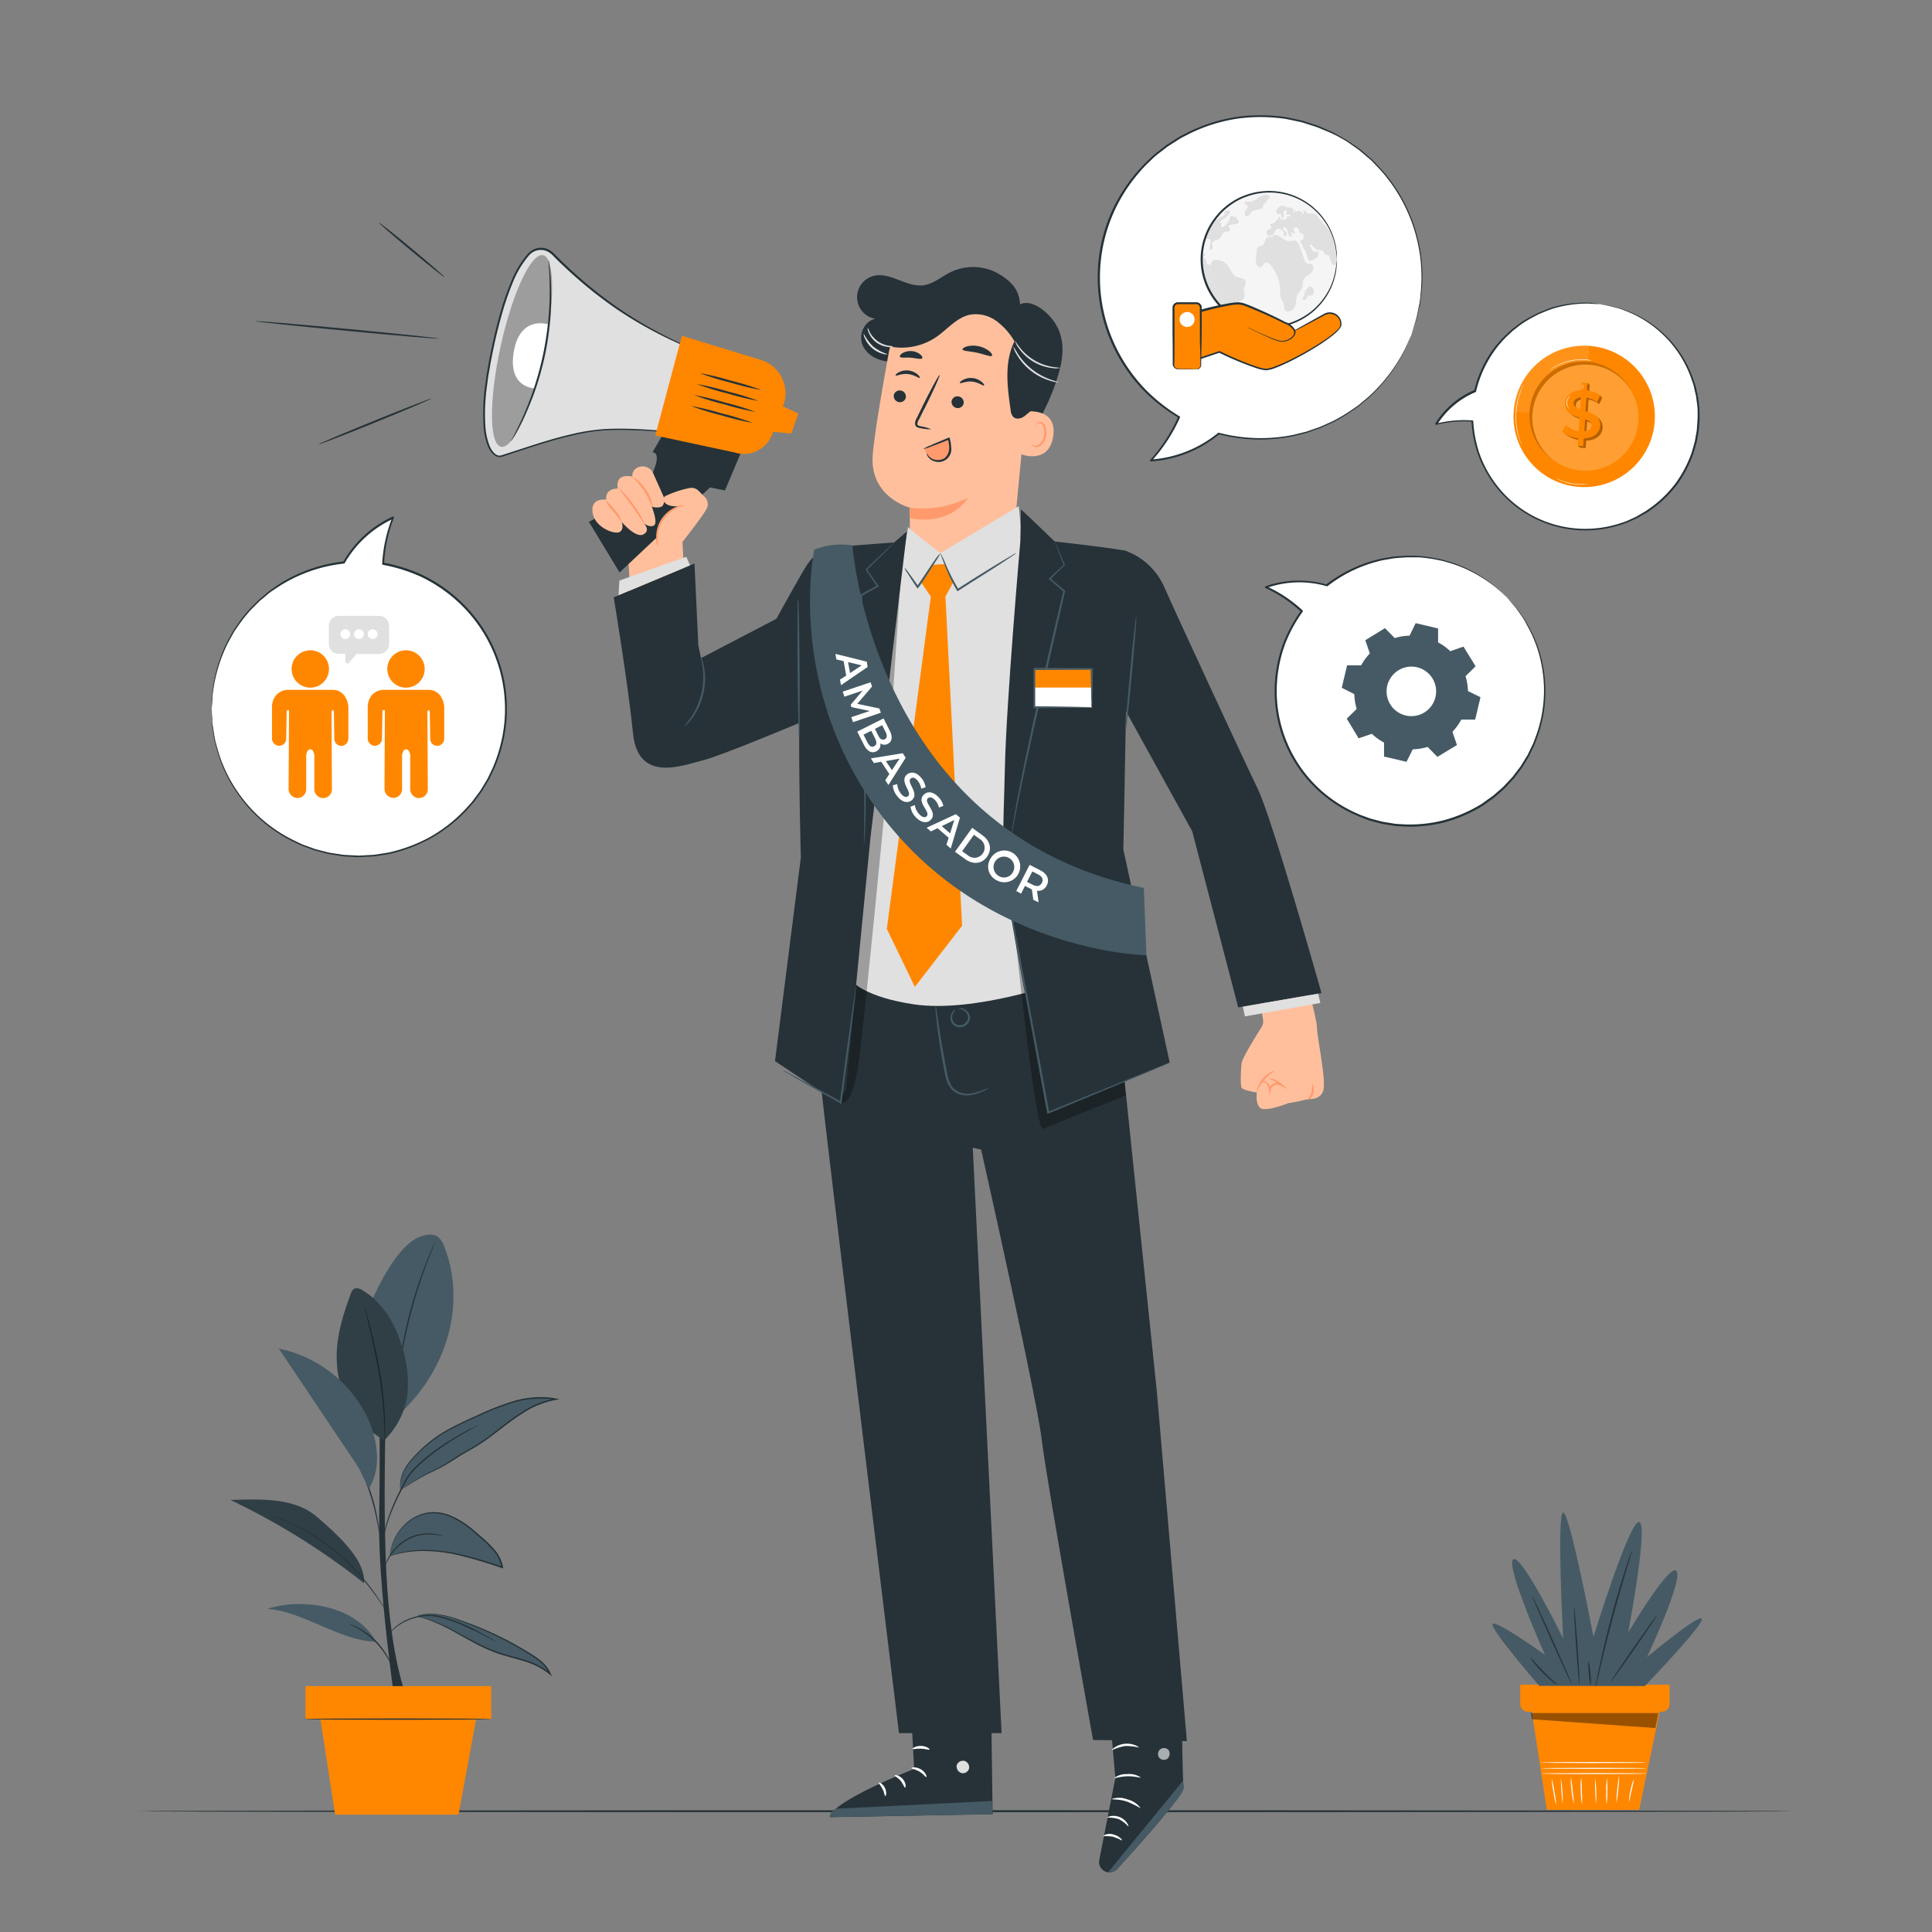 <svg xmlns="http://www.w3.org/2000/svg" viewBox="0 0 500 500"><rect x="0" y="0" width="500" height="500" fill="#808080" stroke="none"/><g id="freepik--Floor--inject-4"><path d="M464.21,468.74c0,.14-95.92.26-214.2.26s-214.22-.12-214.22-.26,95.89-.26,214.22-.26S464.21,468.6,464.21,468.74Z" style="fill:#263238"></path></g><g id="freepik--plant-2--inject-4"><polygon points="396.19 441.33 400.31 468.39 424.23 468.39 429.78 441.72 396.19 441.33" style="fill:#FF8700"></polygon><path d="M426.13,459c0,.08-6.13.14-13.69.14s-13.69-.06-13.69-.14,6.13-.14,13.69-.14S426.13,458.9,426.13,459Z" style="fill:#fafafa"></path><path d="M426.23,457.65c0,.07-6.17.14-13.79.14s-13.78-.07-13.78-.14,6.17-.14,13.78-.14S426.23,457.57,426.23,457.65Z" style="fill:#fafafa"></path><path d="M426.18,456.14c0,.08-6.17.14-13.78.14s-13.79-.06-13.79-.14,6.17-.14,13.79-.14S426.18,456.07,426.18,456.14Z" style="fill:#fafafa"></path><path d="M402.75,467.15a23.12,23.12,0,0,1-.73-3.41,21.24,21.24,0,0,1-.46-3.45,20.41,20.41,0,0,1,.73,3.41A21.24,21.24,0,0,1,402.75,467.15Z" style="fill:#fafafa"></path><path d="M404.38,466.86a73.92,73.92,0,0,1-.45-6.65,27.12,27.12,0,0,1,.45,6.65Z" style="fill:#fafafa"></path><path d="M407.35,466.86a15.62,15.62,0,0,1-.63-3.41,16.55,16.55,0,0,1-.18-3.46,29.56,29.56,0,0,1,.46,3.43A34,34,0,0,1,407.35,466.86Z" style="fill:#fafafa"></path><path d="M409.43,467a16.74,16.74,0,0,1-.33-3.47,17.24,17.24,0,0,1,.1-3.48,30.93,30.93,0,0,1,.18,3.47A29.82,29.82,0,0,1,409.43,467Z" style="fill:#fafafa"></path><path d="M413.11,466.86a20.05,20.05,0,0,1-.25-3.28,19.27,19.27,0,0,1,0-3.3,38.79,38.79,0,0,1,.22,6.58Z" style="fill:#fafafa"></path><path d="M415.81,467a20.6,20.6,0,0,1-.12-3.4,20.87,20.87,0,0,1,.17-3.4,19.94,19.94,0,0,1,.11,3.4A21.63,21.63,0,0,1,415.81,467Z" style="fill:#fafafa"></path><path d="M418.33,466.65a43.59,43.59,0,0,1,.69-7.09,24.34,24.34,0,0,1-.21,3.56A22.93,22.93,0,0,1,418.33,466.65Z" style="fill:#fafafa"></path><path d="M421.59,466.29a11.66,11.66,0,0,1,.4-3,11.82,11.82,0,0,1,.89-2.92,27.64,27.64,0,0,1-.62,3C421.9,465,421.66,466.3,421.59,466.29Z" style="fill:#fafafa"></path><path d="M393.44,436V441a2,2,0,0,0,2,2h34.64a2,2,0,0,0,2-2V436Z" style="fill:#FF8700"></path><g style="opacity:0.4"><polygon points="396.14 443.33 396.43 444.94 428.4 447.22 429.21 443.33 396.14 443.33"></polygon></g><path d="M398.36,436.3s-13.47-15.53-12-16.09,13.47,8.05,13.47,8.05-10.29-23-8.23-24.7S404.53,424,404.53,424s-1.68-32.17,0-32.55,7.86,32.18,7.86,32.18,9.16-29.74,11.78-29.74-2.8,28.62-2.8,28.62,10.85-18.34,12.53-15.9-7.67,22.26-7.67,22.26,13.66-11.41,14.22-9.92-14.78,17.4-14.78,17.4Z" style="fill:#455a64"></path><path d="M396.48,412.92c.09,0,2.48,5.08,5.33,11.44s5.1,11.54,5,11.59-2.48-5.08-5.33-11.44S396.38,413,396.48,412.92Z" style="fill:#263238"></path><path d="M407.36,415.78c.1,0,.5,4.51.89,10.08s.62,10.1.51,10.11-.5-4.51-.88-10.08S407.26,415.79,407.36,415.78Z" style="fill:#263238"></path><path d="M422.37,401.37a1.88,1.88,0,0,1-.08.36l-.3,1-1.12,3.74c-.95,3.17-2.23,7.55-3.53,12.42s-2.38,9.31-3.13,12.53c-.37,1.57-.67,2.86-.89,3.81-.1.41-.19.76-.25,1s-.1.36-.12.36a2.52,2.52,0,0,1,0-.37c.05-.28.11-.63.19-1,.17-.91.43-2.22.78-3.84.68-3.23,1.72-7.69,3-12.56s2.62-9.26,3.64-12.4c.5-1.58.93-2.85,1.24-3.72.14-.4.26-.73.36-1A1.06,1.06,0,0,1,422.37,401.37Z" style="fill:#263238"></path><path d="M428.86,418c.08.06-2.55,4-5.87,8.76s-6.1,8.6-6.18,8.54,2.55-4,5.87-8.75S428.77,417.9,428.86,418Z" style="fill:#263238"></path><path d="M402.9,436a4.85,4.85,0,0,1-1.18-.84,32.35,32.35,0,0,1-2.56-2.37,31.11,31.11,0,0,1-2.3-2.62,4.86,4.86,0,0,1-.81-1.2c.08-.06,1.48,1.63,3.38,3.57S403,435.89,402.9,436Z" style="fill:#263238"></path><path d="M411.08,429.8a14.26,14.26,0,0,1,.48,3.21,14.53,14.53,0,0,1,.11,3.23,14.1,14.1,0,0,1-.48-3.2A14.62,14.62,0,0,1,411.08,429.8Z" style="fill:#263238"></path></g><g id="freepik--plant-1--inject-4"><path d="M102.12,440.05s-4.32-29.76-4-47.08,0-36.79,0-36.79h2s-1.35,34.37.12,55.09,5.34,28.78,5.34,28.78h-3.47" style="fill:#263238"></path><path d="M115,322.69A5.28,5.28,0,0,0,113.2,320c-1.26-.8-2.92-.47-4.34,0-6,2.13-11.37,13.37-13.8,19.28l8,27C117.5,352.9,120,335.33,115,322.69Z" style="fill:#455a64"></path><path d="M112.73,321.12a1.54,1.54,0,0,1-.11.35q-.16.39-.39,1c-.36.84-.85,2.08-1.44,3.61-1.17,3.06-2.68,7.34-4,12.16s-2.25,9.27-2.82,12.5c-.29,1.62-.5,2.93-.64,3.84-.07.42-.12.76-.17,1a1.52,1.52,0,0,1-.08.36,1.3,1.3,0,0,1,0-.37c0-.28.06-.62.1-1.05.1-.92.28-2.23.54-3.86A115,115,0,0,1,110.58,326c.61-1.52,1.14-2.74,1.53-3.58l.45-.95A1.71,1.71,0,0,1,112.73,321.12Z" style="fill:#263238"></path><path d="M99.5,372.77a24.41,24.41,0,0,1-12.33-20.5c-.29-6,1.55-11.86,3.63-17.47a2.24,2.24,0,0,1,.85-1.27,2.13,2.13,0,0,1,2,.32c5.45,3.1,8.76,9,10.51,15a30.35,30.35,0,0,1,1.24,12.37,20.56,20.56,0,0,1-5.94,11.51" style="fill:#455a64"></path><path d="M99.5,372.77a1.82,1.82,0,0,1,0-.37c0-.27,0-.61,0-1,0-.9,0-2.2-.11-3.8A102.56,102.56,0,0,0,98,355.11c-.83-4.83-1.84-9.15-2.59-12.27-.36-1.53-.66-2.79-.88-3.71-.1-.4-.17-.74-.23-1a1.56,1.56,0,0,1-.06-.35,1.38,1.38,0,0,1,.12.34c.08.26.17.59.29,1,.25.87.59,2.12,1,3.68.8,3.11,1.85,7.44,2.68,12.28a90.21,90.21,0,0,1,1.3,12.5c.05,1.61.05,2.91,0,3.81,0,.42,0,.76,0,1A1.34,1.34,0,0,1,99.5,372.77Z" style="fill:#263238"></path><g style="opacity:0.3"><path d="M99.5,372.77a24.41,24.41,0,0,1-12.33-20.5c-.29-6,1.55-11.86,3.63-17.47a2.24,2.24,0,0,1,.85-1.27,2.13,2.13,0,0,1,2,.32c5.45,3.1,8.76,9,10.51,15a30.35,30.35,0,0,1,1.24,12.37,20.56,20.56,0,0,1-5.94,11.51"></path></g><path d="M108,418.3c7.39,1.62,13.46,6.83,20.59,9.36,4.71,1.68,10,2.27,13.8,5.56-.91-2.28-3-3.79-5.12-5.09a92.12,92.12,0,0,0-18.66-8.91c-3.35-1.15-7-2.12-10.4-1.17" style="fill:#455a64"></path><path d="M108.17,418.05a.94.94,0,0,1,.19-.06,5.12,5.12,0,0,1,.56-.15,10.85,10.85,0,0,1,2.22-.24,23.36,23.36,0,0,1,8,1.69A89.17,89.17,0,0,1,130.32,424c2,1,4.14,2.2,6.27,3.5a27.35,27.35,0,0,1,3.16,2.13,9.2,9.2,0,0,1,2.55,3l.22.49.34.76-.63-.56a18.43,18.43,0,0,0-6.66-3.41c-2.33-.74-4.64-1.28-6.78-2a41.82,41.82,0,0,1-5.86-2.62c-1.78-.94-3.4-1.86-4.89-2.68a49.64,49.64,0,0,0-7.26-3.44c-.9-.31-1.6-.54-2.08-.66l-.55-.15-.19-.07.2,0,.55.12c.5.1,1.21.31,2.12.6a46.48,46.48,0,0,1,7.33,3.34c1.51.81,3.13,1.72,4.91,2.64a41.25,41.25,0,0,0,5.83,2.57c2.12.74,4.43,1.27,6.78,2a18.53,18.53,0,0,1,6.79,3.48l-.29.2c-.07-.14-.13-.3-.21-.45a8.91,8.91,0,0,0-2.45-2.9,30.5,30.5,0,0,0-3.12-2.11c-2.11-1.3-4.21-2.46-6.23-3.5a93,93,0,0,0-11.12-4.8,24,24,0,0,0-7.91-1.79,12.82,12.82,0,0,0-2.21.17A5,5,0,0,1,108.17,418.05Z" style="fill:#263238"></path><path d="M97.29,424.88c-9.24-.15-19-8-28.18-8.49,9.63-3.11,23.42-.57,28.18,8.49" style="fill:#455a64"></path><path d="M100.9,402.7a30.08,30.08,0,0,1,14.78-1,88.49,88.49,0,0,1,14.43,3.92c-.47-3.21-3.07-5.62-5.51-7.76a39.43,39.43,0,0,0-5.79-4.45,13,13,0,0,0-7-2,11,11,0,0,0-7.67,3.87,12.73,12.73,0,0,0-3.29,7.38" style="fill:#455a64"></path><path d="M100.9,402.7s0-.06,0-.18,0-.31,0-.54a13,13,0,0,1,.45-2,13.4,13.4,0,0,1,4.31-6.26,11.12,11.12,0,0,1,4.8-2.23,11,11,0,0,1,6,.68,21.46,21.46,0,0,1,5.73,3.52c.9.73,1.79,1.51,2.7,2.3a31.51,31.51,0,0,1,2.63,2.55,9.94,9.94,0,0,1,2.68,5.09l0,.29-.28-.09a115.83,115.83,0,0,0-11.33-3.36,40.65,40.65,0,0,0-9.38-1.07,28.39,28.39,0,0,0-6.23.74c-.72.17-1.27.33-1.64.45l-.42.12q-.14,0-.15,0l.14-.06.41-.16c.36-.13.91-.31,1.63-.5a26.16,26.16,0,0,1,6.25-.86,39.65,39.65,0,0,1,9.45,1,109.37,109.37,0,0,1,11.39,3.33l-.24.19a9.54,9.54,0,0,0-2.59-4.9,29.39,29.39,0,0,0-2.61-2.51c-.9-.79-1.78-1.57-2.68-2.3a21.23,21.23,0,0,0-5.62-3.48,10.74,10.74,0,0,0-5.85-.7,10.89,10.89,0,0,0-4.7,2.14,13.6,13.6,0,0,0-2.89,3.18,12,12,0,0,0-1.44,2.92,12.68,12.68,0,0,0-.51,2A6,6,0,0,1,100.9,402.7Z" style="fill:#263238"></path><path d="M81.93,392.5c-5.82-5-14.63-4.49-22.28-4.31a181.67,181.67,0,0,1,34.56,21.53C94.52,404.31,89.28,398.77,81.93,392.5Z" style="fill:#455a64"></path><g style="opacity:0.3"><path d="M81.93,392.5c-5.82-5-14.63-4.49-22.28-4.31a181.67,181.67,0,0,1,34.56,21.53C94.52,404.31,89.28,398.77,81.93,392.5Z"></path></g><path d="M103.52,385.64a65.09,65.09,0,0,1,9-5.2c3.06-1.4,5.92-3.61,8.88-5.21,3.84-2.08,7.16-5,10.68-7.54s7.39-4.9,11.7-5.59a23.15,23.15,0,0,0-10.65.62,68.58,68.58,0,0,0-10,3.9c-4.54,2-9.16,4.14-12.87,7.46s-7.06,6.59-6.67,11.56" style="fill:#455a64"></path><path d="M103.52,385.64l0-.25c0-.17,0-.42,0-.74a9.12,9.12,0,0,1,.46-2.8,12.19,12.19,0,0,1,2.24-3.89,38.61,38.61,0,0,1,4.2-4.2,32.7,32.7,0,0,1,6-4.06c2.27-1.25,4.8-2.39,7.45-3.58a66.86,66.86,0,0,1,8.5-3.35,24.8,24.8,0,0,1,9.73-1.11,15.46,15.46,0,0,1,1.76.27l1,.19-1,.17a23.32,23.32,0,0,0-8.66,3.52c-2.58,1.62-4.88,3.47-7.12,5.17a50.24,50.24,0,0,1-6.63,4.42c-2.18,1.19-4.08,2.52-5.91,3.6-.91.54-1.8,1-2.66,1.42s-1.67.78-2.42,1.17c-1.48.77-2.72,1.51-3.72,2.12l-2.3,1.44-.6.37-.21.12a.86.86,0,0,1,.19-.15l.58-.4c.51-.35,1.27-.86,2.26-1.5s2.23-1.38,3.71-2.18,3.26-1.51,5-2.63,3.7-2.43,5.89-3.64a51.31,51.31,0,0,0,6.58-4.43c2.23-1.7,4.53-3.56,7.13-5.2a23.67,23.67,0,0,1,8.8-3.59v.36c-.54-.1-1.13-.2-1.73-.26a25,25,0,0,0-9.59,1.09,68.78,68.78,0,0,0-8.47,3.32c-2.65,1.18-5.17,2.31-7.44,3.54a32.6,32.6,0,0,0-5.93,4,39.71,39.71,0,0,0-4.22,4.13,12.24,12.24,0,0,0-2.25,3.81A10.62,10.62,0,0,0,103.52,385.64Z" style="fill:#263238"></path><path d="M128.38,424.88a1.38,1.38,0,0,1-.3-.13l-.8-.42c-.7-.37-1.7-.92-3-1.55-.62-.33-1.31-.67-2.06-1s-1.55-.73-2.4-1.1a35.72,35.72,0,0,0-5.69-2,12.22,12.22,0,0,0-5.93-.15,17.33,17.33,0,0,0-2.51.75,12.42,12.42,0,0,0-2,1.05,12.71,12.71,0,0,0-2.55,2.1c-.54.58-.8.93-.82.91a1.18,1.18,0,0,1,.16-.27c.12-.18.31-.42.56-.72a12,12,0,0,1,2.52-2.22,13.08,13.08,0,0,1,2.05-1.1,17.36,17.36,0,0,1,2.55-.79,12.29,12.29,0,0,1,6.07.12,33.2,33.2,0,0,1,5.74,2c.86.38,1.66.75,2.4,1.13s1.43.72,2.05,1.07c1.25.66,2.23,1.24,2.91,1.64l.78.47Z" style="fill:#263238"></path><path d="M90.4,420.3a2.21,2.21,0,0,1,.58.17,12.31,12.31,0,0,1,1.5.65,18.28,18.28,0,0,1,7.73,7.42,14,14,0,0,1,.71,1.48,2.27,2.27,0,0,1,.19.57s-.4-.76-1.11-1.93a20.32,20.32,0,0,0-3.33-4.17,20.83,20.83,0,0,0-4.3-3.16C91.17,420.66,90.38,420.35,90.4,420.3Z" style="fill:#263238"></path><path d="M69.94,392a1.87,1.87,0,0,1,.4.12l1.11.39,1.75.65c.68.25,1.42.63,2.26,1a54.12,54.12,0,0,1,12,7.67,57.78,57.78,0,0,1,5.61,5.53,62.75,62.75,0,0,1,4,5.05c1,1.49,1.85,2.74,2.4,3.6l.63,1a1.62,1.62,0,0,1,.21.36,2.77,2.77,0,0,1-.26-.32c-.16-.22-.4-.54-.69-1-.58-.84-1.41-2.07-2.48-3.54s-2.43-3.17-4-5a63.68,63.68,0,0,0-5.6-5.48,55.93,55.93,0,0,0-11.92-7.7c-.83-.39-1.56-.77-2.23-1l-1.73-.7-1.08-.45A2.73,2.73,0,0,1,69.94,392Z" style="fill:#263238"></path><path d="M114.78,397.51a3.87,3.87,0,0,1-.74-.1l-.85-.16c-.33-.06-.72-.06-1.14-.1a11.48,11.48,0,0,0-9.24,3.39,13.22,13.22,0,0,0-1.86,2.3,19,19,0,0,0-1.27,2.43,2.34,2.34,0,0,1,.19-.72,10.32,10.32,0,0,1,.88-1.83,12.49,12.49,0,0,1,1.84-2.39,11.32,11.32,0,0,1,9.48-3.42c.43.06.82.08,1.15.16l.85.22A2.87,2.87,0,0,1,114.78,397.51Z" style="fill:#263238"></path><path d="M124.07,368.68a2.14,2.14,0,0,1-.35.22l-1,.56c-.89.48-2.18,1.2-3.75,2.12s-3.4,2.09-5.36,3.48a45,45,0,0,0-6,5,15.36,15.36,0,0,0-2.44,3.17c-.61,1.16-1.18,2.29-1.72,3.37a61,61,0,0,0-2.57,5.84,39.22,39.22,0,0,0-1.25,4.12c-.23,1-.32,1.55-.35,1.54a1.81,1.81,0,0,1,0-.41c0-.26.09-.66.19-1.16a29.32,29.32,0,0,1,1.16-4.17,55.23,55.23,0,0,1,2.51-5.9c.53-1.08,1.1-2.21,1.7-3.38a15.41,15.41,0,0,1,2.5-3.25,43.27,43.27,0,0,1,6-5c2-1.4,3.83-2.53,5.41-3.44s2.9-1.59,3.82-2l1.06-.51A2.07,2.07,0,0,1,124.07,368.68Z" style="fill:#263238"></path><path d="M98.14,396.67a4.17,4.17,0,0,1-.18-.78c-.11-.57-.24-1.28-.4-2.13a54.71,54.71,0,0,0-4.39-13.59l-.9-2a4.06,4.06,0,0,1-.3-.74,3.25,3.25,0,0,1,.41.69c.25.45.59,1.11,1,1.93a46,46,0,0,1,4.41,13.65c.14.91.25,1.64.3,2.15A2.85,2.85,0,0,1,98.14,396.67Z" style="fill:#263238"></path><path d="M97.48,375.64a25.2,25.2,0,0,0-3-10A33,33,0,0,0,72.14,349l20.67,30.81,2.67,5.5A15.84,15.84,0,0,0,97.48,375.64Z" style="fill:#455a64"></path><rect x="79.06" y="436.37" width="48.07" height="8.52" style="fill:#FF8700"></rect><polygon points="82.65 443.2 86.74 469.63 118.66 469.63 123.54 443.2 82.65 443.2" style="fill:#FF8700"></polygon><path d="M127.1,444.9c0,.09-10.84.17-24.21.17s-24.22-.08-24.22-.17,10.84-.17,24.22-.17S127.1,444.8,127.1,444.9Z" style="fill:#263238"></path></g><g id="freepik--speech-bubble-4--inject-4"><path d="M390,154.6a34.81,34.81,0,1,1-53,3.55,34.8,34.8,0,0,0-9.29-6.21,25.7,25.7,0,0,1,15.73-.45A34.81,34.81,0,0,1,390,154.6Z" style="fill:#fff"></path><path d="M390,154.6l-.7-.61c-.46-.41-1.1-1.05-2-1.81a36.86,36.86,0,0,0-8.78-5.29,28.31,28.31,0,0,0-3.3-1.18l-1.81-.53-1.93-.39a37.68,37.68,0,0,0-4.16-.55c-.72,0-1.46,0-2.21,0-.38,0-.75,0-1.14,0l-1.15.08c-.77.08-1.57.07-2.36.22l-2.41.4a37,37,0,0,0-4.9,1.42,35.6,35.6,0,0,0-9.61,5.35.25.25,0,0,1-.19,0,25.59,25.59,0,0,0-15.59.46l0-.43a34.85,34.85,0,0,1,9.36,6.24.26.26,0,0,1,0,.33,38.07,38.07,0,0,0-4.48,8.22,35.51,35.51,0,0,0-2.11,9.51A34.48,34.48,0,0,0,342.4,205a35.76,35.76,0,0,0,9.94,6c.9.31,1.77.7,2.69.94l2.73.72,2.77.45c.91.17,1.85.15,2.76.23A35.14,35.14,0,0,0,374,212.18a37,37,0,0,0,9.38-4.09c.7-.45,1.36-1,2-1.42l1-.71.92-.8c.6-.53,1.22-1,1.8-1.59l1.62-1.73c.26-.28.54-.56.79-.86l.7-.92c.46-.61.94-1.21,1.38-1.82l1.17-1.91.58-.94.48-1,.94-1.93c.27-.66.5-1.33.75-2a32.77,32.77,0,0,0,1.17-3.91,34.61,34.61,0,0,0,.31-14.27,33.74,33.74,0,0,0-3.64-10.19l-1-1.84c-.36-.56-.73-1.05-1.06-1.53l-.91-1.3c-.29-.39-.6-.71-.85-1l-1.16-1.37c-.26-.31-.38-.47-.38-.47s.15.14.42.44.68.76,1.2,1.33c.26.3.57.61.87,1l.94,1.29c.33.47.71,1,1.08,1.52l1.06,1.84a33.59,33.59,0,0,1,3.74,10.24,34.62,34.62,0,0,1-.23,14.4,33.5,33.5,0,0,1-1.17,4c-.25.66-.47,1.33-.74,2s-.63,1.3-.95,2l-.48,1-.58,1-1.19,1.94c-.44.62-.92,1.22-1.39,1.84l-.7.94c-.25.3-.53.58-.8.87l-1.63,1.76c-.59.55-1.21,1.07-1.82,1.61l-.93.81-1,.73c-.68.47-1.35,1-2.05,1.44a37.87,37.87,0,0,1-9.51,4.17,36,36,0,0,1-10.83,1.15c-.93-.08-1.88-.06-2.8-.23l-2.81-.46-2.78-.72c-.93-.25-1.81-.64-2.73-1a35.94,35.94,0,0,1-10.09-6.07A34.88,34.88,0,0,1,330,176a35.72,35.72,0,0,1,2.15-9.65,38.8,38.8,0,0,1,4.56-8.34l0,.33a34.59,34.59,0,0,0-9.23-6.17.24.24,0,0,1-.11-.31.21.21,0,0,1,.13-.13,26,26,0,0,1,15.87-.44l-.19,0a36.19,36.19,0,0,1,14.69-6.79l2.44-.39c.8-.15,1.61-.14,2.39-.21l1.16-.08c.39,0,.77,0,1.15,0,.76,0,1.51,0,2.24.06a37.94,37.94,0,0,1,4.18.58l1.95.4,1.82.55a29.69,29.69,0,0,1,3.31,1.21,35.92,35.92,0,0,1,8.77,5.42c.89.78,1.52,1.44,2,1.86S390,154.6,390,154.6Z" style="fill:#263238"></path><path d="M352.23,172.26a14.32,14.32,0,0,1,2.28-3.15l-1.17-3.42,5.08-3.13,2.53,2.57a14.47,14.47,0,0,1,3.84-.62l1.58-3.24,5.81,1.37,0,3.61a14.62,14.62,0,0,1,3.16,2.28l3.41-1.18,3.14,5.08L379.28,175a14.62,14.62,0,0,1,.63,3.85l3.24,1.58-1.38,5.81-3.6,0a14.65,14.65,0,0,1-2.28,3.15l1.17,3.42L372,195.88l-2.53-2.58a14.47,14.47,0,0,1-3.84.62L364,197.16l-5.81-1.37,0-3.61a14.68,14.68,0,0,1-3.16-2.27l-3.41,1.17L348.54,186l2.57-2.53a14.89,14.89,0,0,1-.62-3.84L347.25,178l1.37-5.81,3.61,0Zm7.2,4a6.41,6.41,0,1,0,6.06-3.74A6.42,6.42,0,0,0,359.43,176.29Z" style="fill:#455a64"></path></g><g id="freepik--speech-bubble-3--inject-4"><path d="M414,78.68A29.31,29.31,0,1,1,381,109a29,29,0,0,0-9.37.83,21.66,21.66,0,0,1,10.08-8.59A29.31,29.31,0,0,1,414,78.68Z" style="fill:#fff"></path><path d="M414,78.68s-.27,0-.78,0-1.28-.1-2.27-.12a30.78,30.78,0,0,0-8.55,1.17,25.58,25.58,0,0,0-2.78,1l-1.47.61-1.47.77a31.34,31.34,0,0,0-3,1.83c-.5.36-1,.75-1.48,1.14-.25.19-.51.38-.75.59l-.71.66a27.58,27.58,0,0,0-5.27,6.44,29.68,29.68,0,0,0-3.47,8.56.22.22,0,0,1-.13.15,21.55,21.55,0,0,0-10,8.52l-.26-.35a29.57,29.57,0,0,1,9.45-.84.24.24,0,0,1,.22.23,32,32,0,0,0,1.41,7.75,29.32,29.32,0,0,0,3.62,7.34,28.91,28.91,0,0,0,23,12.72,29.69,29.69,0,0,0,9.66-1.31c.76-.27,1.54-.47,2.26-.8l2.17-1,2-1.16c.69-.37,1.29-.87,1.94-1.3a29.75,29.75,0,0,0,6.41-6.36,31.51,31.51,0,0,0,4-7.63c.22-.66.39-1.33.58-2l.28-1,.18-1c.11-.66.25-1.33.34-2l.15-2c0-.33.06-.65.07-1l0-1c0-.65,0-1.29-.05-1.92s-.16-1.26-.24-1.87l-.11-.93-.21-.89c-.14-.6-.27-1.19-.4-1.77s-.37-1.13-.56-1.69a26.41,26.41,0,0,0-1.29-3.18,29,29,0,0,0-7.31-9.52,28.4,28.4,0,0,0-7.75-4.77l-1.65-.67c-.53-.17-1-.3-1.5-.44L417,79.3c-.4-.1-.76-.15-1.09-.22l-1.48-.28-.5-.12s.17,0,.51.06L416,79c.33.06.7.1,1.1.19l1.3.36,1.51.42,1.67.65a28.42,28.42,0,0,1,7.86,4.74,29,29,0,0,1,7.45,9.58,27,27,0,0,1,1.33,3.21c.19.57.39,1.13.57,1.71s.27,1.19.41,1.79l.22.91.12.94q.12.93.24,1.89l.07,1.95,0,1c0,.33,0,.66-.06,1l-.15,2c-.1.67-.23,1.34-.34,2l-.18,1-.28,1c-.2.67-.37,1.36-.59,2a31.58,31.58,0,0,1-4,7.76,30.09,30.09,0,0,1-6.51,6.48c-.66.44-1.27,1-2,1.33l-2.08,1.18-2.2,1c-.75.33-1.54.54-2.31.82a30.16,30.16,0,0,1-9.83,1.34,29.46,29.46,0,0,1-23.42-13,30,30,0,0,1-3.67-7.47,32.61,32.61,0,0,1-1.42-7.89l.23.24a28.89,28.89,0,0,0-9.29.81.24.24,0,0,1-.29-.17.23.23,0,0,1,0-.18,21.82,21.82,0,0,1,10.2-8.67l-.13.15a29.88,29.88,0,0,1,3.56-8.67A27.75,27.75,0,0,1,390.46,86l.73-.67c.25-.21.51-.4.76-.6.51-.38,1-.78,1.5-1.14a29.87,29.87,0,0,1,3.05-1.82L398,81l1.49-.6a23.4,23.4,0,0,1,2.82-1,30,30,0,0,1,8.61-1.06c1,0,1.76.15,2.28.19Z" style="fill:#263238"></path><circle cx="409.99" cy="107.76" r="18.3" transform="translate(296.8 516.29) rotate(-89.24)" style="fill:#FF8700"></circle><g style="opacity:0.1"><path d="M411.19,89.5a18.29,18.29,0,0,0-19.46,17.06S404.52,108,408,103,411.19,89.5,411.19,89.5Z" style="fill:#fff"></path></g><path d="M423.6,108.37a13.91,13.91,0,1,1-13-14.8A13.91,13.91,0,0,1,423.6,108.37Z" style="fill:#FF8700"></path><g style="opacity:0.2"><path d="M423.6,108.37a13.91,13.91,0,1,1-13-14.8A13.91,13.91,0,0,1,423.6,108.37Z"></path></g><path d="M424,109a13.73,13.73,0,1,1-12.8-14.6A13.72,13.72,0,0,1,424,109Z" style="fill:#FF8700"></path><g style="opacity:0.2"><path d="M424,109a13.73,13.73,0,1,1-12.8-14.6A13.72,13.72,0,0,1,424,109Z" style="fill:#fff"></path></g><path d="M410.88,106.92l.23-3.51h0A7.57,7.57,0,0,1,413,104a6,6,0,0,1,.84.61l.05-.11.63-1.22.14-.28-.58-.7-.31.12a6.37,6.37,0,0,0-2.49-.9l.12-1.93-.56-.52,0,.48-.82-.06-.13,2c-2.72.08-4.11,1.54-4.23,3.31-.16,2.41,1.87,3.18,3.77,3.77l-.23,3.47a6.65,6.65,0,0,1-3.39-1.54l-.89,1.7a7.63,7.63,0,0,0,4.15,1.72l-.09,1.45-.68,0,.65.51,1.42.09.13-1.94c2.74-.1,4.15-1.55,4.26-3.32C414.84,108.26,412.78,107.51,410.88,106.92Zm-1.4-.46c-1-.36-1.71-.79-1.65-1.63s.61-1.35,1.86-1.46Zm1.63-3Zm-.57,8.68.21-3.07c1,.36,1.76.81,1.7,1.66S411.82,112,410.54,112.09Z" style="fill:#FF8700"></path><g style="opacity:0.3"><path d="M410.88,106.92l.23-3.51h0A7.57,7.57,0,0,1,413,104a6,6,0,0,1,.84.61l.05-.11.63-1.22.14-.28-.58-.7-.31.12a6.37,6.37,0,0,0-2.49-.9l.12-1.93-.56-.52,0,.48-.82-.06-.13,2c-2.72.08-4.11,1.54-4.23,3.31-.16,2.41,1.87,3.18,3.77,3.77l-.23,3.47a6.65,6.65,0,0,1-3.39-1.54l-.89,1.7a7.63,7.63,0,0,0,4.15,1.72l-.09,1.45-.68,0,.65.51,1.42.09.13-1.94c2.74-.1,4.15-1.55,4.26-3.32C414.84,108.26,412.78,107.51,410.88,106.92Zm-1.4-.46c-1-.36-1.71-.79-1.65-1.63s.61-1.35,1.86-1.46Zm1.63-3Zm-.57,8.68.21-3.07c1,.36,1.76.81,1.7,1.66S411.82,112,410.54,112.09Z"></path></g><path d="M409.86,113.47l-.13,2-1.42-.1.13-1.93a7.56,7.56,0,0,1-4.16-1.72l.89-1.7a6.74,6.74,0,0,0,3.39,1.55l.23-3.47c-1.9-.6-3.92-1.36-3.77-3.77.12-1.78,1.51-3.24,4.23-3.32l.13-2,1.43.09-.13,1.93a7.44,7.44,0,0,1,3.46,1.29l-.83,1.71a7.34,7.34,0,0,0-2.75-1.13l-.23,3.51c1.89.6,3.95,1.34,3.8,3.76C414,111.93,412.61,113.37,409.86,113.47Zm-.93-7.53.2-3.09c-1.25.11-1.81.7-1.86,1.47S407.94,105.58,408.93,105.94Zm3,4.23c.06-.85-.68-1.3-1.7-1.67l-.2,3.08C411.27,111.47,411.84,110.91,411.89,110.17Z" style="fill:#FF8700"></path><path d="M393.87,115.31a1.15,1.15,0,0,1-.07-.15l-.2-.43c-.08-.19-.18-.42-.27-.7s-.22-.58-.32-.94l-.16-.55c-.06-.2-.1-.4-.15-.61-.11-.42-.18-.88-.26-1.36a19.66,19.66,0,0,1-.19-3.16,18.68,18.68,0,0,1,.36-3.14c.1-.48.2-.93.33-1.35.06-.2.11-.41.17-.6l.19-.54c.12-.35.26-.66.37-.93s.22-.49.31-.68l.22-.42.08-.14s0,.06-.06.15l-.19.44a6.93,6.93,0,0,0-.29.68c-.1.28-.24.58-.34.93-.06.17-.12.36-.19.54s-.11.4-.17.6c-.12.42-.21.87-.31,1.34a20.93,20.93,0,0,0-.35,3.13,20.65,20.65,0,0,0,.19,3.13c.07.48.14.94.24,1.35.05.21.09.42.14.61l.15.56c.09.35.21.66.3.94s.18.51.25.7l.17.44C393.86,115.25,393.88,115.31,393.87,115.31Z" style="fill:#fff"></path><path d="M406.12,105.81a1.25,1.25,0,0,1-.38-.43,2.14,2.14,0,0,1,.26-2.59c.25-.26.45-.36.46-.34s-.17.14-.38.4a2.26,2.26,0,0,0-.51,1.2,2.4,2.4,0,0,0,.25,1.28C406,105.63,406.13,105.79,406.12,105.81Z" style="fill:#fff"></path><path d="M409.57,100.69s-.05-.26,0-.57.06-.57.1-.57.05.26,0,.58A1.42,1.42,0,0,1,409.57,100.69Z" style="fill:#fff"></path><path d="M411.91,93.29a2.05,2.05,0,0,1-.44,0c-.15,0-.32,0-.52-.06s-.44,0-.69-.06l-.84,0c-.3,0-.63,0-1,0a16.55,16.55,0,0,0-2.18.31,16.82,16.82,0,0,0-2.1.65c-.32.14-.62.25-.89.39s-.52.26-.74.38-.43.24-.6.34l-.45.28-.38.24a2.8,2.8,0,0,1,.35-.28c.12-.09.26-.19.44-.3s.36-.24.59-.37.47-.26.74-.39.57-.27.89-.4a15.12,15.12,0,0,1,2.12-.67,15.48,15.48,0,0,1,2.2-.31c.34,0,.66,0,1,0s.58,0,.84,0,.49,0,.69.07a4.46,4.46,0,0,1,.52.08A3.34,3.34,0,0,1,411.91,93.29Z" style="fill:#fff"></path><path d="M411.08,125.23l-.33.06a7.33,7.33,0,0,1-.92.1,13.31,13.31,0,0,1-3-.16,12.91,12.91,0,0,1-2.92-.85c-.36-.15-.64-.29-.83-.39s-.3-.17-.29-.18l.31.13c.2.09.48.21.84.35a14.5,14.5,0,0,0,5.91,1c.39,0,.7,0,.92-.05A1.26,1.26,0,0,1,411.08,125.23Z" style="fill:#fff"></path></g><g id="freepik--speech-bubble-2--inject-4"><path d="M365.3,86.59a41.8,41.8,0,1,0-60.16,21.31,41.35,41.35,0,0,1-7.29,11.27,30.89,30.89,0,0,0,17.56-7A41.81,41.81,0,0,0,365.3,86.59Z" style="fill:#fff"></path><path d="M365.3,86.59s-.13.36-.41,1-.68,1.7-1.29,3a43,43,0,0,1-7.1,10.13,36,36,0,0,1-3.07,2.92l-1.75,1.46-1.95,1.37a44.15,44.15,0,0,1-4.34,2.62c-.79.39-1.61.74-2.44,1.13-.41.18-.83.39-1.25.56l-1.33.46c-.89.29-1.77.69-2.72.91l-2.88.72a44.41,44.41,0,0,1-6.13.8,42.78,42.78,0,0,1-13.28-1.3l.19,0a31.16,31.16,0,0,1-17.68,7.05.24.24,0,0,1-.25-.22.22.22,0,0,1,.06-.17,41.42,41.42,0,0,0,7.24-11.21l.1.31a45.56,45.56,0,0,1-9-7,42.68,42.68,0,0,1-7-9.59,41.91,41.91,0,0,1-4.71-24.08,41.47,41.47,0,0,1,4-14A43.19,43.19,0,0,1,296.6,42c.86-.78,1.65-1.64,2.55-2.35l2.72-2.11,2.87-1.84a11.85,11.85,0,0,1,1.48-.82l1.5-.77a43.19,43.19,0,0,1,12.48-3.88,45,45,0,0,1,12.44.07c1,.17,2,.41,2.95.61l1.46.32,1.41.46c.93.31,1.86.58,2.77.91l2.63,1.15c.43.2.88.37,1.29.59l1.23.69c.81.46,1.62.91,2.41,1.38L351,37.93l1.09.77,1,.87,2,1.72c.61.6,1.18,1.24,1.77,1.85a38.33,38.33,0,0,1,3.16,3.8,41.52,41.52,0,0,1,7.12,15.76,40.2,40.2,0,0,1,.75,13c-.1.9-.2,1.74-.29,2.54s-.33,1.51-.47,2.18-.29,1.3-.41,1.88-.34,1.06-.48,1.51l-.69,2c-.15.46-.25.69-.25.69s.06-.24.2-.7.36-1.17.64-2.06c.13-.45.32-1,.45-1.52l.39-1.87c.13-.68.31-1.4.44-2.18s.17-1.64.27-2.53a40.86,40.86,0,0,0-.83-13,41.42,41.42,0,0,0-7.13-15.6,36.7,36.7,0,0,0-3.15-3.76c-.59-.6-1.15-1.23-1.76-1.83l-2-1.69-1-.86-1.08-.76-2.21-1.55c-.78-.47-1.58-.9-2.39-1.36L345,34.67c-.41-.21-.85-.38-1.28-.57L341.07,33c-.9-.32-1.82-.59-2.74-.9l-1.4-.44-1.44-.32c-1-.19-1.93-.43-2.92-.59a44.41,44.41,0,0,0-12.3-.05,42.36,42.36,0,0,0-12.34,3.85l-1.48.76a12.15,12.15,0,0,0-1.45.81l-2.84,1.82L299.48,40c-.9.71-1.67,1.55-2.52,2.33a42.7,42.7,0,0,0-8.12,11.34,41.39,41.39,0,0,0,.7,37.6,42.43,42.43,0,0,0,6.87,9.48,44.91,44.91,0,0,0,8.86,7,.24.24,0,0,1,.1.31A42.12,42.12,0,0,1,298,119.33l-.19-.4A30.81,30.81,0,0,0,315.28,112a.19.19,0,0,1,.19,0,42.54,42.54,0,0,0,13.14,1.32,43.86,43.86,0,0,0,6.09-.77l2.85-.71c.94-.21,1.82-.6,2.71-.88l1.31-.46c.43-.17.84-.37,1.25-.55.82-.38,1.64-.72,2.42-1.11a43.63,43.63,0,0,0,4.32-2.58l1.95-1.34,1.74-1.45a34.44,34.44,0,0,0,3.08-2.88,43.86,43.86,0,0,0,7.15-10c.64-1.27,1-2.29,1.35-3S365.3,86.59,365.3,86.59Z" style="fill:#263238"></path><path d="M345.87,65.38c0-.2,0-.4-.07-.59s-.06-.42-.09-.63c0,.21.07.42.09.63S345.85,65.18,345.87,65.38Z" style="fill:#f5f5f5"></path><path d="M344.28,67.84a10.47,10.47,0,0,1-.33-1.22.78.78,0,0,0-.37-.55,2,2,0,0,0-.44-.1c-.52-.16-.66-.88-1.15-1.11a1.71,1.71,0,0,0-.49-.1,2.65,2.65,0,0,1-1.76-.82,2.83,2.83,0,0,0-.4-.5.49.49,0,0,0-.6-.06l.41.83a2.22,2.22,0,0,0,.47.69.72.72,0,0,0,.77.17.51.51,0,0,1,.26-.09.25.25,0,0,1,.17.11,1.14,1.14,0,0,1-.11,1.46,3.34,3.34,0,0,1-1.36.81,1.07,1.07,0,0,1-.55.11c-.35-.07-.53-.44-.63-.78a6.88,6.88,0,0,0-.8-2.18,2.72,2.72,0,0,1-.41-.61,3.73,3.73,0,0,0-.23-.76c-.15-.23-.48-.36-.5-.64a.49.49,0,0,1,.32-.45c.18-.09.38-.11.56-.19s.15-.08.16-.16-.16-.16-.21-.27.08-.23.14-.35c.11-.28-.17-.55-.45-.66s-.6-.19-.73-.46a1.67,1.67,0,0,1-.09-.4.85.85,0,0,0-.65-.71.56.56,0,0,0-.66.58,2,2,0,0,0,.25.5c.07.18.05.43-.13.49s-.57-.45-.81-.26l.3,1c-.39.2-.85-.15-1-.55s-.17-.86-.36-1.24-.72-.67-1.06-.4c0,.49.64.69.93,1.09a.68.68,0,0,1-.13,1c-.31.18-.79-.14-.68-.48a1,1,0,0,0,.15-.34c0-.15-.12-.28-.24-.38l-.55-.46a1.12,1.12,0,0,0-.4-.25c-.38-.12-.77.2-1,.54a5,5,0,0,1-.6,1,1.09,1.09,0,0,1-1.54,0,.92.92,0,0,1,.37-1.42c.21-.05.48-.05.59-.23s-.36-.76-.17-1.09.54-.14.82-.22.44-.37.61-.62.42-.48.71-.42a.81.81,0,0,1,0-.51.3.3,0,0,1,.42-.15.51.51,0,0,0,.28.67,1.44,1.44,0,0,0,.8.06c.28,0,.62-.13.64-.4a1.2,1.2,0,0,1,0-.27c.12-.33.72.12.95-.14s0-.38-.2-.42a1.76,1.76,0,0,0-.56,0c-.19,0-.42-.1-.43-.28s.2-.32.22-.51-.49-.39-.68-.14a1.19,1.19,0,0,0-.06.91,1,1,0,0,1-.14.89c-.1.15-.35.07-.44-.08a1.53,1.53,0,0,1-.08-.52.45.45,0,0,0-.26-.43,1.17,1.17,0,0,0-.37,0c-.48.06-.82-.56-.67-1a1.92,1.92,0,0,1,1-1,1.08,1.08,0,0,1,1-.16c.15.08.25.22.39.3a1.63,1.63,0,0,0,.83.1,1.9,1.9,0,0,1,1.2.47c.13.11.25.3.15.44s-.41.17-.36.34a.6.6,0,0,0,.76-.48.49.49,0,0,1,.29.41.89.89,0,0,1,1.32.11,1.43,1.43,0,0,0,.24.31c.11.07.31,0,.32-.1a.25.25,0,0,0,0-.12c-.07-.19-.14-.37-.2-.56.26-.14.56.08.74.31.65.87,1.11.35,2,.49a1.88,1.88,0,0,1,1.24,1c1.07,1.48,2.48,2.69,3.46,4.24.1.16.2.32.29.49a.69.69,0,0,1-.05-.13A16.75,16.75,0,0,0,343.39,58l-.36-.57-.24-.35c-.11-.15-.21-.3-.32-.44l-.26-.34L342,56l-.22-.26-.23-.27-.08-.08c-.08-.09-.16-.19-.25-.28l0,0-.08-.07-.21-.23-.37-.36-.32-.3-.28-.25-.29-.25-.36-.29h0c-.34-.27-.68-.52-1-.76l-.26-.18-.27-.17-.27-.17-.28-.16L337,51.8l-.11-.06c-.16-.09-.32-.18-.49-.26l-.24-.12-.31-.15-.05,0-.29-.13-.4-.18-.47-.18-.53-.19-.54-.18-.54-.15c-.37-.1-.73-.18-1.1-.26h0l-.43-.08h0l-.19,0-.8-.11h-.1l-.24,0-.53,0-.56,0-.6,0c-.52,0-1,0-1.55.07l-.36,0-.37,0-.37.05-.38.07-.32,0-.77.17-.36.09-.35.1c-.2,0-.39.12-.58.18h0l-.46.15h0c-.16.06-.32.11-.47.18h0l-.42.18-.51.22-.43.21-.45.22h0l-.42.24-.43.25h0l-.39.24-.15.1-.41.27-.48.36c-.15.1-.28.21-.42.32a17.1,17.1,0,0,0-2.18,2.07c-.24.26-.46.53-.68.8s-.36.47-.53.71-.3.43-.44.65c.14-.22.29-.44.44-.65h.14a2,2,0,0,0,.73-.12,4.44,4.44,0,0,0,.55-.42c.48-.35,1.27-.41,1.4-1,.05-.19,0-.4.07-.59.13-.35.6-.4,1-.39a.45.45,0,0,1,.42.16.4.4,0,0,1,0,.32,3,3,0,0,1-1.28,1.57c-.48.29-1.11.52-1.24,1.07.06.18.4.17.43.37s-.18.23-.25.37.13.45.36.44a1.06,1.06,0,0,0,.6-.33,3.78,3.78,0,0,0,1.21-1.65,1.52,1.52,0,0,1,.33-.78.55.55,0,0,1,.83.27c.22-.12.56-.22.67,0a1.19,1.19,0,0,1,.05.26c.07.36.56.52.61.88s-.47.63-.89.69l-1.12.18a.93.93,0,0,0-.47.15.36.36,0,0,0-.14.43,1,1,0,0,0,.2.2.6.6,0,0,1-.39,1c-.15,0-.29-.05-.44-.06-.45,0-.8.38-1,.77a3,3,0,0,1-.73,1.1c-.57.43-1.55.33-1.83,1a1.57,1.57,0,0,0,0,.86,1.18,1.18,0,0,1-.1.83c-.17.24-.6.29-.72,0a.66.66,0,0,1,0-.37c.06-.41.13-.82.19-1.23a1.21,1.21,0,0,0-.09-.9A.82.82,0,0,0,312,62a2,2,0,0,0-.55,1.14,4.64,4.64,0,0,1-.32,1.1h0c-.06.35-.1.7-.14,1s-.06.72-.07,1.09l.14-.14c.17-.18.53-.94.84-.57a.29.29,0,0,1,0,.35c-.1.12-.29.15-.37.29s0,.36.19.46a1.81,1.81,0,0,1,.44.33c.2.29,0,.74.2,1s.53.27.84.31l.11,0a1.39,1.39,0,0,1,1.2-1.3,3.84,3.84,0,0,1,3.31,1.56c.72,1,1.06,2.34,2.17,2.82.79.35,1.91.23,2.3,1s-.26,1.47-.35,2.24a7.93,7.93,0,0,0,.15,1.53,1.31,1.31,0,0,1-.58,1.31c-.26.12-.58.11-.79.3-.37.35-.07,1.07-.44,1.42a1.63,1.63,0,0,1-.47.25c-.83.42-.8,1.64-.42,2.49a.36.36,0,0,1,0,.09,17.54,17.54,0,0,0,9,2.48,17.46,17.46,0,0,0,8.24-2h0a16.3,16.3,0,0,0,1.55-.93,16.64,16.64,0,0,0,2.18-1.74,14.56,14.56,0,0,0,1.33-1.39q.45-.51.84-1l.4-.56a18.12,18.12,0,0,0,2.18-4.49,17.4,17.4,0,0,0,.67-3c.05-.39.09-.79.12-1.19a1,1,0,0,1-.7.31A1.14,1.14,0,0,1,344.28,67.84Z" style="fill:#f5f5f5"></path><path d="M313.16,71.73a13,13,0,0,1,.12-1.51c0-.35,0-.72,0-1.07a5.58,5.58,0,0,1-.9-.13.25.25,0,0,1-.16-.08.43.43,0,0,1,0-.19c0-.39-.4-.65-.74-.85a3.89,3.89,0,0,0-.54-.27v.12A17.42,17.42,0,0,0,312,73.32a16.62,16.62,0,0,0,1.07,2.3c.17.32.36.63.56.94s.5.75.77,1.11.53.68.82,1A16.49,16.49,0,0,0,316.46,80c.38.36.79.71,1.2,1a28.57,28.57,0,0,0-3.49-7.38A4.14,4.14,0,0,1,313.16,71.73Z" style="fill:#e0e0e0"></path><path d="M310.88,66.8c0,.11,0,.21,0,.32v0C310.87,67,310.87,66.91,310.88,66.8Z" style="fill:#e0e0e0"></path><g style="opacity:0.6"><path d="M318.65,81.69l.44.29.32.2-.32-.2Z" style="fill:#e0e0e0"></path></g><path d="M333.51,80.59a1.84,1.84,0,0,1-.33,0,1.06,1.06,0,0,1-.77-.59,2,2,0,0,1-.14-.76,3.07,3.07,0,0,0,0-.53,2.76,2.76,0,0,0-.42-.84,3.59,3.59,0,0,1-.35-.64,3.79,3.79,0,0,1-.19-1.33v-.11a10.94,10.94,0,0,0-2.49-7.25A1.64,1.64,0,0,0,328,68a1,1,0,0,0-1,.33c-.05.08-.1.16-.14.24a1.14,1.14,0,0,1-.26.36.69.69,0,0,1-.61.17,1.1,1.1,0,0,1-.77-.53,2.62,2.62,0,0,1-.19-1.55l.16-1.91a1.73,1.73,0,0,1,.3-1,1.68,1.68,0,0,1,.71-.41,2.14,2.14,0,0,0,.55-.26,2,2,0,0,0,.59-1,3.55,3.55,0,0,1,.28-.63,1.17,1.17,0,0,1,1.1-.54.5.5,0,0,1,.4.27,1.19,1.19,0,0,1,.71-.66c.64-.18,1.41.32,2.16.81s1.33.86,1.83.77l.39-.1a2.06,2.06,0,0,1,.82-.11c.74.1,1.11.9,1.36,1.59l1.2,3.35a1.15,1.15,0,0,0,1.24,1.1,1.86,1.86,0,0,1,.52.07.85.85,0,0,1,.55.68,2,2,0,0,1-.65,1.68h0a6,6,0,0,1-.7.52,3,3,0,0,0-1.27,1.29,3,3,0,0,0-.15,1,2.28,2.28,0,0,1-.69,1.81,3.52,3.52,0,0,0-1,2.43,2.51,2.51,0,0,1,0,.27,3.43,3.43,0,0,1-.95,2.17A1.61,1.61,0,0,1,333.51,80.59Z" style="fill:#e0e0e0"></path><g style="opacity:0.6"><path d="M310.89,66.39h0a.31.31,0,0,0,0,.1v0A.31.31,0,0,1,310.89,66.39Z" style="fill:#e0e0e0"></path></g><g style="opacity:0.6"><path d="M310.87,67.38a2.09,2.09,0,0,1,0,.25h0A2.09,2.09,0,0,0,310.87,67.38Z" style="fill:#e0e0e0"></path></g><path d="M313.29,68.47l-.11,0c-.31,0-.67,0-.84-.31s0-.74-.2-1a1.81,1.81,0,0,0-.44-.33c-.15-.1-.28-.3-.19-.46s.27-.17.37-.29a.29.29,0,0,0,0-.35c-.31-.37-.67.39-.84.57l-.14.14h0a.31.31,0,0,0,0,.1v.31c0,.11,0,.21,0,.32v.26a2.09,2.09,0,0,1,0,.25,3.89,3.89,0,0,1,.54.27c.34.2.72.46.74.85a.43.43,0,0,0,0,.19.25.25,0,0,0,.16.08,5.58,5.58,0,0,0,.9.13" style="fill:#e0e0e0"></path><path d="M313.26,69.15c0,.35,0,.72,0,1.07a13,13,0,0,0-.12,1.51,4.14,4.14,0,0,0,1,1.87A28.57,28.57,0,0,1,317.66,81h0l.54.41.44.3.44.29.32.2a.36.36,0,0,0,0-.09c-.38-.85-.41-2.07.42-2.49a1.63,1.63,0,0,0,.47-.25c.37-.35.07-1.07.44-1.42.21-.19.53-.18.79-.3a1.31,1.31,0,0,0,.58-1.31,7.93,7.93,0,0,1-.15-1.53c.09-.77.69-1.55.35-2.24s-1.51-.65-2.3-1c-1.11-.48-1.45-1.85-2.17-2.82a3.84,3.84,0,0,0-3.31-1.56,1.39,1.39,0,0,0-1.2,1.3" style="fill:#e0e0e0"></path><path d="M312,62a.82.82,0,0,1,1.15,0,1.21,1.21,0,0,1,.09.9c-.06.41-.13.82-.19,1.23a.66.66,0,0,0,0,.37c.12.27.55.22.72,0a1.18,1.18,0,0,0,.1-.83,1.57,1.57,0,0,1,0-.86c.28-.66,1.26-.56,1.83-1a3,3,0,0,0,.73-1.1c.21-.39.56-.79,1-.77.15,0,.29.06.44.06a.6.6,0,0,0,.39-1,1,1,0,0,1-.2-.2.36.36,0,0,1,.14-.43.93.93,0,0,1,.47-.15l1.12-.18c.42-.06.95-.28.89-.69s-.54-.52-.61-.88a1.19,1.19,0,0,0-.05-.26c-.11-.23-.45-.13-.67,0a.55.55,0,0,0-.83-.27,1.52,1.52,0,0,0-.33.78A3.78,3.78,0,0,1,317,58.42a1.06,1.06,0,0,1-.6.33c-.23,0-.47-.24-.36-.44s.27-.22.25-.37-.37-.19-.43-.37c.13-.55.76-.78,1.24-1.07a3,3,0,0,0,1.28-1.57.4.4,0,0,0,0-.32.45.45,0,0,0-.42-.16c-.37,0-.84,0-1,.39-.08.19,0,.4-.07.59-.13.58-.92.64-1.4,1a4.44,4.44,0,0,1-.55.42,2,2,0,0,1-.73.12h-.14c-.15.21-.3.43-.44.65s-.28.44-.41.67a17.54,17.54,0,0,0-1.52,3.39c-.14.42-.26.84-.36,1.27s-.19.86-.27,1.3a4.64,4.64,0,0,0,.32-1.1A2,2,0,0,1,312,62Z" style="fill:#e0e0e0"></path><path d="M326.69,53.87c.17-.22.12-.53.23-.78.17-.42.73-.57.92-1,.08-.16.09-.35.22-.47s.27-.12.39-.21a.53.53,0,0,0-.13-.82c-.68-.44-1.95.07-2.55.5a4,4,0,0,1-2.53,1.15,1.93,1.93,0,0,0-.83,0c-.26.1-.42.49-.2.66s.31.06.45.13a.57.57,0,0,1,.16.76c-.13.26-.36.45-.51.7a1.26,1.26,0,0,0-.19.8.71.71,0,0,0,.24.52c.31.25.8,0,1.06-.27a4.33,4.33,0,0,1,.8-.9,2,2,0,0,1,.57-.2l1.33-.32A1,1,0,0,0,326.69,53.87Z" style="fill:#e0e0e0"></path><g style="opacity:0.6"><path d="M346,66.88c0-.26,0-.51,0-.76,0,.25,0,.5,0,.76a1.93,1.93,0,0,1,0,.24c0,.39,0,.77,0,1.15,0-.38,0-.76,0-1.15A1.93,1.93,0,0,0,346,66.88Z" style="fill:#f5f5f5"></path></g><g style="opacity:0.6"><path d="M344.86,61c.08.22.16.45.23.67-.07-.22-.15-.45-.23-.67Z" style="fill:#f5f5f5"></path></g><path d="M346,66.88c0-.26,0-.51,0-.76s0-.49-.06-.74,0-.4-.07-.59-.06-.42-.09-.63a16.47,16.47,0,0,0-.41-1.82c-.07-.23-.13-.45-.21-.68s-.15-.45-.23-.67h0c-.09-.17-.19-.33-.29-.49-1-1.55-2.39-2.76-3.46-4.24a1.88,1.88,0,0,0-1.24-1c-.92-.14-1.38.38-2-.49-.18-.23-.48-.45-.74-.31.06.19.13.37.2.56a.25.25,0,0,1,0,.12c0,.14-.21.17-.32.1a1.43,1.43,0,0,1-.24-.31.89.89,0,0,0-1.32-.11.49.49,0,0,0-.29-.41.6.6,0,0,1-.76.48c-.05-.17.25-.2.36-.34s0-.33-.15-.44a1.9,1.9,0,0,0-1.2-.47,1.63,1.63,0,0,1-.83-.1c-.14-.08-.24-.22-.39-.3a1.08,1.08,0,0,0-1,.16,1.92,1.92,0,0,0-1,1c-.15.46.19,1.08.67,1a1.17,1.17,0,0,1,.37,0,.45.45,0,0,1,.26.43,1.53,1.53,0,0,0,.08.52c.09.15.34.23.44.08a1,1,0,0,0,.14-.89,1.19,1.19,0,0,1,.06-.91c.19-.25.72-.17.68.14s-.23.32-.22.51.24.28.43.28a1.76,1.76,0,0,1,.56,0c.18,0,.33.28.2.42s-.83-.19-.95.14a1.2,1.2,0,0,0,0,.27c0,.27-.36.37-.64.4a1.44,1.44,0,0,1-.8-.06.51.51,0,0,1-.28-.67.3.3,0,0,0-.42.15.81.81,0,0,0,0,.51c-.29-.06-.55.18-.71.42s-.33.53-.61.62-.67,0-.82.22.36.76.17,1.09-.38.18-.59.23a.92.92,0,0,0-.37,1.42,1.09,1.09,0,0,0,1.54,0,5,5,0,0,0,.6-1c.2-.34.59-.66,1-.54a1.12,1.12,0,0,1,.4.25l.55.46c.12.1.25.23.24.38a1,1,0,0,1-.15.34c-.11.34.37.66.68.48a.68.68,0,0,0,.13-1c-.29-.4-.94-.6-.93-1.09.34-.27.86,0,1.06.4s.2.84.36,1.24.62.75,1,.55l-.3-1c.24-.19.52.35.81.26s.2-.31.13-.49a2,2,0,0,1-.25-.5.56.56,0,0,1,.66-.58.85.85,0,0,1,.65.71,1.67,1.67,0,0,0,.09.4c.13.27.46.35.73.46s.56.38.45.66c-.06.12-.18.23-.14.35s.21.16.21.27-.09.13-.16.16-.38.1-.56.19a.49.49,0,0,0-.32.45c0,.28.35.41.5.64a3.73,3.73,0,0,1,.23.76,2.72,2.72,0,0,0,.41.61,6.88,6.88,0,0,1,.8,2.18c.1.34.28.71.63.78a1.07,1.07,0,0,0,.55-.11,3.34,3.34,0,0,0,1.36-.81,1.14,1.14,0,0,0,.11-1.46.25.25,0,0,0-.17-.11.51.51,0,0,0-.26.09.72.72,0,0,1-.77-.17,2.22,2.22,0,0,1-.47-.69l-.41-.83a.49.49,0,0,1,.6.06,2.83,2.83,0,0,1,.4.5,2.65,2.65,0,0,0,1.76.82,1.71,1.71,0,0,1,.49.1c.49.23.63,1,1.15,1.11a2,2,0,0,1,.44.1.78.78,0,0,1,.37.55,10.47,10.47,0,0,0,.33,1.22,1.14,1.14,0,0,0,.94.75,1,1,0,0,0,.7-.31h0c0-.38,0-.76,0-1.15A1.93,1.93,0,0,0,346,66.88Z" style="fill:#e0e0e0"></path><path d="M338.85,74.16c-.26,0-.31.21-.46.4s-.45.5-.61.75c-.29.42,0,1.08-.41,1.44-.07.07-.17.12-.24.2a.44.44,0,0,0,.09.61.59.59,0,0,0,.65,0,1,1,0,0,0,.4-.55.9.9,0,0,1,.21-.45c.21-.18.54,0,.83-.08C340.51,76.32,340,73.93,338.85,74.16Z" style="fill:#e0e0e0"></path><path d="M346,67.09a27.11,27.11,0,0,0-.65-4.25,16.45,16.45,0,0,0-1.95-4.61,17.46,17.46,0,0,0-4.43-4.91,17.24,17.24,0,0,0-16.35-2.44,16.12,16.12,0,0,0-4.37,2.35,19,19,0,0,0-1.95,1.66,20.41,20.41,0,0,0-1.69,2,17.17,17.17,0,0,0,0,20.38,19.2,19.2,0,0,0,1.69,2A20.48,20.48,0,0,0,318.21,81a16.4,16.4,0,0,0,4.37,2.35A17.35,17.35,0,0,0,343.36,76a16.57,16.57,0,0,0,1.95-4.61,27.11,27.11,0,0,0,.65-4.25,1.16,1.16,0,0,1,0,.28c0,.22,0,.49,0,.84a8,8,0,0,1-.11,1.35,12.56,12.56,0,0,1-.33,1.83,16.68,16.68,0,0,1-1.9,4.71,17.68,17.68,0,0,1-11.88,8.39,17.69,17.69,0,0,1-9.32-.74,16.68,16.68,0,0,1-4.49-2.4,21.75,21.75,0,0,1-2-1.71,19.13,19.13,0,0,1-1.74-2.06,17.65,17.65,0,0,1,0-21,20.23,20.23,0,0,1,1.74-2.05,19,19,0,0,1,2-1.71,16.68,16.68,0,0,1,4.49-2.4,17.69,17.69,0,0,1,9.32-.74,17.6,17.6,0,0,1,11.88,8.39,16.57,16.57,0,0,1,1.9,4.71,12.1,12.1,0,0,1,.33,1.83A7.92,7.92,0,0,1,346,66c0,.34,0,.62,0,.83A1.29,1.29,0,0,1,346,67.09Z" style="fill:#263238"></path><path d="M322.7,84.61s5.77,2.84,8.13,3.58,6.83-2.09,2.34-4.37c-2.13-1.08-9.88-4.85-12.09-5.3S310,80.6,310,80.6V92.87L315.54,91s9,4.4,12,4.59S346.72,86.81,347,84.11a.25.25,0,0,0,0-.08,2.86,2.86,0,0,0-4.21-2.71L335,85.54" style="fill:#FF8700"></path><path d="M335,85.54a1,1,0,0,1,.22-.15l.65-.38,2.55-1.43,4.06-2.25a3.07,3.07,0,0,1,2.91-.23,3,3,0,0,1,1.78,2.74,1.59,1.59,0,0,1-.25.91,5.1,5.1,0,0,1-.57.73A13.85,13.85,0,0,1,345,86.74c-1,.79-2.05,1.54-3.19,2.29a78.33,78.33,0,0,1-7.53,4.3A43.7,43.7,0,0,1,330,95.25a7.86,7.86,0,0,1-2.45.58,12,12,0,0,1-2.47-.57,81.53,81.53,0,0,1-9.6-4l.2,0-4.28,1.44-1.28.43a.25.25,0,0,1-.33-.16.25.25,0,0,1,0-.08V80.6a.26.26,0,0,1,.19-.24,81.91,81.91,0,0,1,8.51-1.94,14.75,14.75,0,0,1,2.1-.18,6.5,6.5,0,0,1,2,.5c1.26.47,2.45,1,3.6,1.51,2.31,1,4.45,2.07,6.43,3.07a4.84,4.84,0,0,1,2.54,2,1.62,1.62,0,0,1-.19,1.57,3.18,3.18,0,0,1-1.14,1,4.19,4.19,0,0,1-2.65.5,14.23,14.23,0,0,1-2.24-.8c-1.35-.58-2.48-1.11-3.4-1.55l-2.1-1-.53-.29a.6.6,0,0,1-.18-.11l.2.07.55.25,2.13,1c.93.41,2.08.93,3.43,1.48a14.8,14.8,0,0,0,2.19.75,4,4,0,0,0,2.45-.5,3,3,0,0,0,1-.87,1.32,1.32,0,0,0,.14-1.26,4.55,4.55,0,0,0-2.38-1.83c-2-1-4.13-2-6.44-3-1.15-.5-2.34-1-3.58-1.47a5.82,5.82,0,0,0-1.88-.46,14.29,14.29,0,0,0-2,.18,79.6,79.6,0,0,0-8.44,2l.18-.25c0,3.89,0,8,0,12.27l-.35-.25,1.28-.43,4.28-1.44a.23.23,0,0,1,.2,0,82.47,82.47,0,0,0,9.52,4,11.25,11.25,0,0,0,2.35.55,7.29,7.29,0,0,0,2.26-.54,42.37,42.37,0,0,0,4.27-1.88,77.91,77.91,0,0,0,7.51-4.23,38.62,38.62,0,0,0,3.18-2.24,15.87,15.87,0,0,0,1.35-1.21,2,2,0,0,0,.74-1.4,2.62,2.62,0,0,0-1.56-2.44,2.79,2.79,0,0,0-2.65.18l-4.1,2.18-2.59,1.35-.68.34A.89.89,0,0,1,335,85.54Z" style="fill:#263238"></path><rect x="303.69" y="78.48" width="7.07" height="17.1" rx="1.15" style="fill:#FF8700"></rect><path d="M309.61,95.58s.16,0,.43-.15a1.08,1.08,0,0,0,.61-1c0-1.26,0-2.93-.08-5s0-4.61-.05-7.36c0-.7,0-1.41,0-2.13a1.17,1.17,0,0,0-.21-.88.91.91,0,0,0-.79-.34h-4.67a.89.89,0,0,0-.77.44.82.82,0,0,0-.12.43v.58c0,.78,0,1.55,0,2.3,0,1.51,0,3,0,4.35,0,2.76,0,5.25-.06,7.37a1,1,0,0,0,.53,1.1,3.65,3.65,0,0,0,1.25.12l2.13,0,1.35,0a1.58,1.58,0,0,1,.48.06,2.7,2.7,0,0,1-.48,0l-1.35.05-2.13,0H305a1.54,1.54,0,0,1-.74-.12,1.41,1.41,0,0,1-.76-1.4c0-2.12,0-4.61-.05-7.37,0-1.38,0-2.84,0-4.35V79.6a1.4,1.4,0,0,1,.19-.69,1.44,1.44,0,0,1,1.22-.69h4.67a1.41,1.41,0,0,1,1.18.53,1.35,1.35,0,0,1,.29.6,3.15,3.15,0,0,1,0,.6v2.13c0,2.75,0,5.24-.06,7.36s-.06,3.71-.08,5a1.22,1.22,0,0,1-.78,1.12A.75.75,0,0,1,309.61,95.58Z" style="fill:#263238"></path><path d="M309.16,82.68a1.94,1.94,0,1,1-1.94-1.94A1.93,1.93,0,0,1,309.16,82.68Z" style="fill:#fff"></path></g><g id="freepik--speech-bubble-1--inject-4"><path d="M54.78,183.47A38.12,38.12,0,1,0,99.2,145.88a38.06,38.06,0,0,1,2.59-12,28.1,28.1,0,0,0-12.72,11.63A38.13,38.13,0,0,0,54.78,183.47Z" style="fill:#fff"></path><path d="M54.78,183.47s0-.34,0-1,0-1.67.14-3a38.75,38.75,0,0,1,2.77-10.93,30.72,30.72,0,0,1,1.68-3.49l1-1.81,1.22-1.8a43.27,43.27,0,0,1,2.86-3.64c.54-.58,1.13-1.15,1.71-1.74.29-.3.58-.6.89-.89l1-.82c.67-.54,1.29-1.16,2-1.65l2.22-1.55a39.64,39.64,0,0,1,16.73-5.85l-.17.11a28.42,28.42,0,0,1,12.81-11.73.23.23,0,0,1,.31.12.19.19,0,0,1,0,.18,37.86,37.86,0,0,0-2.55,11.89l-.21-.26a42.23,42.23,0,0,1,9.93,3.09,39.43,39.43,0,0,1,9,5.94,38.26,38.26,0,0,1,12.9,32.25,39.39,39.39,0,0,1-3.31,12.45c-.48.95-.88,1.93-1.42,2.83l-1.63,2.68-1.86,2.5c-.6.84-1.36,1.54-2,2.31a38.88,38.88,0,0,1-9.4,7.34,40.87,40.87,0,0,1-10.64,4c-.9.18-1.81.29-2.71.44l-1.34.19-1.35.07c-.9,0-1.78.1-2.66.12l-2.62-.14c-.43,0-.87,0-1.29-.08l-1.27-.2c-.84-.13-1.68-.24-2.5-.39l-2.4-.62-1.19-.31-1.14-.42-2.24-.82c-.72-.32-1.41-.68-2.11-1a34.14,34.14,0,0,1-3.93-2.23,37.84,37.84,0,0,1-11.15-11.14,36.78,36.78,0,0,1-4.85-10.9l-.57-2.25c-.13-.72-.21-1.39-.31-2s-.17-1.2-.25-1.73,0-1-.08-1.44c0-.85,0-1.51-.07-2s0-.67,0-.67,0,.23.06.67.07,1.11.13,2c0,.43,0,.91.1,1.44s.18,1.1.28,1.72.19,1.29.33,2,.38,1.45.58,2.24a37.14,37.14,0,0,0,4.9,10.79,37.72,37.72,0,0,0,11.12,11,34.77,34.77,0,0,0,3.9,2.18c.69.33,1.37.68,2.09,1l2.22.81,1.12.41,1.18.3,2.38.61c.81.14,1.64.25,2.47.38l1.25.19c.42.05.85.05,1.28.08l2.59.13c.87,0,1.75-.09,2.63-.13l1.33-.06,1.33-.2c.89-.15,1.79-.26,2.68-.43a41,41,0,0,0,10.5-3.93,38.88,38.88,0,0,0,9.27-7.27c.66-.76,1.4-1.46,2-2.29l1.83-2.46,1.61-2.65c.53-.89.92-1.86,1.4-2.79a39,39,0,0,0,3.25-12.29,37.73,37.73,0,0,0-12.72-31.81,38.59,38.59,0,0,0-8.91-5.87,41.81,41.81,0,0,0-9.8-3.07.24.24,0,0,1-.2-.25,38.14,38.14,0,0,1,2.61-12l.31.3a28,28,0,0,0-12.63,11.51.2.2,0,0,1-.16.11,38.68,38.68,0,0,0-11.63,3.11,39.81,39.81,0,0,0-4.94,2.62L70.31,153c-.73.49-1.35,1.1-2,1.63l-1,.81c-.31.28-.59.59-.89.88-.58.58-1.16,1.14-1.7,1.72a40.66,40.66,0,0,0-2.85,3.59l-1.23,1.78-1,1.8a30.26,30.26,0,0,0-1.69,3.44,40.25,40.25,0,0,0-2.88,10.85c-.13,1.29-.14,2.29-.2,3S54.78,183.47,54.78,183.47Z" style="fill:#263238"></path><circle cx="105.07" cy="173.13" r="4.84" style="fill:#FF8700"></circle><path d="M111,178.54H99.17a4,4,0,0,0-3.79,3,3.87,3.87,0,0,0-.21,1.31l0,8.17A1.9,1.9,0,0,0,96.85,193a1.83,1.83,0,0,0,2-1.81L99,183.8h.61l-.1,20.28a2.36,2.36,0,0,0,2.15,2.41,2.27,2.27,0,0,0,2.4-2.27V196a2.8,2.8,0,0,1,.44-1.78.77.77,0,0,1,1.22,0,2.8,2.8,0,0,1,.44,1.78v8.18a2.33,2.33,0,0,0,1.83,2.32,2.29,2.29,0,0,0,2.73-2.25l-.11-20.4h.61l.12,7.36a1.82,1.82,0,0,0,2,1.81,1.9,1.9,0,0,0,1.63-1.91l0-7.79a5.33,5.33,0,0,0-.73-2.82A3.68,3.68,0,0,0,111,178.54Z" style="fill:#FF8700"></path><circle cx="80.3" cy="173.13" r="4.84" style="fill:#FF8700"></circle><path d="M86.2,178.54H74.4a4.06,4.06,0,0,0-3.8,3,4.13,4.13,0,0,0-.21,1.31l0,8.17A1.9,1.9,0,0,0,72.07,193a1.82,1.82,0,0,0,2-1.81l.12-7.36h.61l-.11,20.28a2.37,2.37,0,0,0,2.15,2.41,2.28,2.28,0,0,0,2.41-2.27V196a2.8,2.8,0,0,1,.44-1.78.77.77,0,0,1,1.22,0,2.8,2.8,0,0,1,.44,1.78v8.18a2.32,2.32,0,0,0,1.83,2.32,2.27,2.27,0,0,0,2.72-2.25l-.1-20.4h.61l.11,7.36a1.83,1.83,0,0,0,2,1.81,1.9,1.9,0,0,0,1.64-1.91l0-7.79a5.34,5.34,0,0,0-.74-2.82A3.67,3.67,0,0,0,86.2,178.54Z" style="fill:#FF8700"></path><path d="M98.11,159.39H87.69A2.59,2.59,0,0,0,85.1,162v4.62a2.59,2.59,0,0,0,2.59,2.59h1.6a.08.08,0,0,1,.08.08v1.82a.56.56,0,0,0,1,.37l1.91-2.24.06,0h5.78a2.59,2.59,0,0,0,2.59-2.59V162A2.59,2.59,0,0,0,98.11,159.39Z" style="fill:#e0e0e0"></path><circle cx="89.37" cy="164.12" r="1.27" style="fill:#fff"></circle><circle cx="92.9" cy="164.12" r="1.27" style="fill:#fff"></circle><circle cx="96.44" cy="164.12" r="1.27" style="fill:#fff"></circle></g><g id="freepik--Character--inject-4"><path d="M235.4,436.11l1.19,21.67s-21.63,8.49-21.8,12.51l42.1-.79-.47-33.84Z" style="fill:#263238"></path><path d="M249.57,455.71a1.73,1.73,0,0,1,1.23,1.94,1.65,1.65,0,0,1-1.91,1.23,1.8,1.8,0,0,1-1.29-2.06,1.72,1.72,0,0,1,2.13-1.06" style="fill:#e0e0e0"></path><path d="M256.89,469.5l-.18-3.41-40.3,2s-1.85.85-1.62,2.16Z" style="fill:#455a64"></path><path d="M235.9,457.58c0,.21,1,.28,2.07.92s1.58,1.5,1.76,1.41-.14-1.26-1.39-2S235.85,457.39,235.9,457.58Z" style="fill:#fff"></path><path d="M231.52,459.49c0,.2.86.53,1.57,1.39s.93,1.77,1.14,1.76.31-1.18-.6-2.23S231.52,459.29,231.52,459.49Z" style="fill:#fff"></path><path d="M229.11,464.82c.19,0,.46-1-.09-2.11s-1.52-1.54-1.6-1.37.52.76,1,1.69S228.91,464.81,229.11,464.82Z" style="fill:#fff"></path><path d="M236.18,452.61c.09.19,1-.11,2.19-.06s2.08.41,2.18.23-.78-.89-2.15-.94S236.08,452.45,236.18,452.61Z" style="fill:#fff"></path><path d="M286.37,434l2.28,26.15-4.16,21.21a2.69,2.69,0,0,0,2.3,3.19h0a2.67,2.67,0,0,0,2.31-.84c3.76-4.1,17.49-19.21,17.21-21.12-.32-2.21-.57-27.75-.57-27.75Z" style="fill:#263238"></path><path d="M286.79,484.53,306.2,460.8l.07,1.11a4.08,4.08,0,0,1-.79,2.68c-1.54,2.07-5.91,7.67-16.3,19.09a2.65,2.65,0,0,1-2.39.85Z" style="fill:#455a64"></path><g style="opacity:0.6"><path d="M300.28,452.7a1.62,1.62,0,0,0-.31,2.15,1.58,1.58,0,0,0,2.13.32,1.72,1.72,0,0,0,.31-2.28,1.63,1.63,0,0,0-2.25-.09" style="fill:#fff"></path></g><path d="M292,472.7a8,8,0,0,0-2.42-1.89,8.22,8.22,0,0,0-3.06-.39c0-.06.29-.28.9-.41a4.23,4.23,0,0,1,2.38.26,4.16,4.16,0,0,1,1.86,1.5C292,472.29,292.11,472.67,292,472.7Z" style="fill:#fff"></path><path d="M290.4,476.33a20.3,20.3,0,0,0-2.39-1,22.93,22.93,0,0,0-2.58-.17,3,3,0,0,1,2.71-.39C289.71,475.14,290.53,476.25,290.4,476.33Z" style="fill:#fff"></path><path d="M295.23,468a27.66,27.66,0,0,0-3.59-1.76c-2.1-.69-3.93-.48-3.95-.66a6,6,0,0,1,4.12.11A6,6,0,0,1,295.23,468Z" style="fill:#fff"></path><path d="M295.2,460c-.06.16-1.55-.35-3.43-.3s-3.36.6-3.42.44a5.24,5.24,0,0,1,3.4-1A5.18,5.18,0,0,1,295.2,460Z" style="fill:#fff"></path><path d="M294.73,452.27a13.48,13.48,0,0,0-3.57-.4,13.07,13.07,0,0,0-3.42,1.09c-.05,0,.22-.4.8-.78a5.81,5.81,0,0,1,5.25-.52C294.43,451.92,294.76,452.21,294.73,452.27Z" style="fill:#fff"></path><path d="M291.11,450.4a2.43,2.43,0,0,1-.1-1,6.9,6.9,0,0,1,.62-2.64,3.14,3.14,0,0,1,1.22-1.55,1.09,1.09,0,0,1,1.23.17,1.71,1.71,0,0,1,.49,1.15,3.8,3.8,0,0,1-3.1,3.73,4.43,4.43,0,0,1-4.47-2,1.49,1.49,0,0,1-.15-1.26,1.06,1.06,0,0,1,1.07-.63,3.75,3.75,0,0,1,1.78.78,7.79,7.79,0,0,1,1.92,1.92,2.43,2.43,0,0,1,.46.88,12.5,12.5,0,0,0-2.6-2.46,3.55,3.55,0,0,0-1.58-.65.57.57,0,0,0-.58.34,1,1,0,0,0,.15.83,3.93,3.93,0,0,0,3.89,1.71,3.3,3.3,0,0,0,2.68-3.12,1.24,1.24,0,0,0-.31-.82.57.57,0,0,0-.68-.1,2.77,2.77,0,0,0-1.05,1.28A10.32,10.32,0,0,0,291.11,450.4Z" style="fill:#fff"></path><path d="M214.55,254.12a93,93,0,0,0-2,27.42c.45,5.82,20.11,167,20.11,167h26.55l-7.46-151.5,2.17.47s14.49,64.62,15.68,75.08c1.06,9.4,13.28,77.72,13.28,77.72l24.28.28-7.76-90.37-9-86.7L287,248.3Z" style="fill:#263238"></path><path d="M255.89,281.6a4.79,4.79,0,0,1-1.1.63,13.38,13.38,0,0,1-3.29,1.15,7.15,7.15,0,0,1-2.45,0,5.06,5.06,0,0,1-2.55-1.23,6.09,6.09,0,0,1-1.56-2.71c-.31-1-.49-2.11-.71-3.2-.84-4.37-1.42-8.36-1.75-11.26-.17-1.45-.28-2.62-.34-3.44a5.17,5.17,0,0,1,0-1.27,5.94,5.94,0,0,1,.25,1.25c.14.92.31,2.06.51,3.41.44,2.88,1.07,6.85,1.92,11.21.42,2.15.72,4.35,2.06,5.63a5.54,5.54,0,0,0,4.59,1.2,15.72,15.72,0,0,0,3.26-1A7,7,0,0,1,255.89,281.6Z" style="fill:#455a64"></path><path d="M247.9,261.06s.18-.14.55-.17a2.43,2.43,0,0,1,1.48.48,2.62,2.62,0,0,1,1.12,2.05,2.63,2.63,0,0,1-4.48,1.68,2.63,2.63,0,0,1-.5-2.28,2.28,2.28,0,0,1,.8-1.33c.3-.23.51-.27.52-.24a2.91,2.91,0,0,0-.93,1.65,2.32,2.32,0,0,0,.5,1.86,2.16,2.16,0,0,0,3.58-1.34,2.38,2.38,0,0,0-.85-1.74A3,3,0,0,0,247.9,261.06Z" style="fill:#455a64"></path><path d="M226.18,71.38c4.28-1,8.42,3,12.79,2.45,2.65-.34,4.76-2.31,7.17-3.46a13.44,13.44,0,0,1,12,.31c3.44,2,5.61,4.1,5.84,8.09,3.36-1.65,8.5,2.77,10.09,6.82s.87,8.09-.44,12.24a57.39,57.39,0,0,1-10.76,19.56c-.43.51-1.09,1.06-1.67.74a1.44,1.44,0,0,1-.55-1.2c-.37-3.89.36-7.8,1-11.66s1-7.87,0-11.66-3.67-7.34-7.46-8.34a12.38,12.38,0,0,0-8.39,1.24c-2.6,1.25-4.93,3-7.43,4.46a16.06,16.06,0,0,1-8.16,2.58c-2.89-.06-5.89-1.62-7-4.3s.56-6.31,3.41-6.73a5.68,5.68,0,0,1-.43-11.14Z" style="fill:#263238"></path><path d="M225.87,117.62c.46-5.33,2.31-16.23,4.09-26.07a20.65,20.65,0,0,1,22.35-16.88l1.06.11c11.41,1.8,14.87,12.81,12.75,24.16l-3.62,38.13-23.78,16.47-3.26-8.15v-14S224.92,128.66,225.87,117.62Z" style="fill:#ffbf9d"></path><path d="M235.46,131.37a26.16,26.16,0,0,0,15.09-2.57s-4.19,7.39-15.09,5.31Z" style="fill:#ff9a6c"></path><path d="M231.31,102.33a1.59,1.59,0,0,0,1.36,1.74,1.53,1.53,0,0,0,1.77-1.26,1.58,1.58,0,0,0-1.36-1.74A1.52,1.52,0,0,0,231.31,102.33Z" style="fill:#263238"></path><path d="M231.8,97.17c.17.22,1.45-.54,3.15-.37s2.85,1.14,3.05,1-.06-.47-.56-.92a4.41,4.41,0,0,0-2.42-1,4.16,4.16,0,0,0-2.54.55C231.92,96.71,231.71,97.07,231.8,97.17Z" style="fill:#263238"></path><path d="M246.27,103.85a1.59,1.59,0,0,0,1.37,1.74,1.51,1.51,0,0,0,1.76-1.26,1.58,1.58,0,0,0-1.36-1.74A1.52,1.52,0,0,0,246.27,103.85Z" style="fill:#263238"></path><path d="M248.42,99.13c.18.23,1.46-.54,3.15-.37s2.85,1.15,3.06,1-.06-.48-.57-.92a4.28,4.28,0,0,0-2.42-1,4.13,4.13,0,0,0-2.53.55C248.55,98.68,248.34,99,248.42,99.13Z" style="fill:#263238"></path><path d="M241,111.09a11.73,11.73,0,0,0-2.7-.77c-.43-.08-.83-.21-.88-.51a2.22,2.22,0,0,1,.42-1.26c.51-1,1-2.06,1.6-3.17,2.25-4.51,3.91-8.24,3.73-8.33s-2.15,3.5-4.39,8l-1.55,3.2a2.49,2.49,0,0,0-.39,1.67,1.1,1.1,0,0,0,.65.71,2.75,2.75,0,0,0,.72.17A11,11,0,0,0,241,111.09Z" style="fill:#263238"></path><path d="M249.11,90.43c.12.48,1.84.43,3.8.87s3.52,1.13,3.82.75c.14-.19-.09-.65-.7-1.16a6.57,6.57,0,0,0-2.76-1.29,6.65,6.65,0,0,0-3.05.06C249.46,89.88,249.06,90.21,249.11,90.43Z" style="fill:#263238"></path><path d="M232.9,92.33c.26.41,1.47.13,2.88.25s2.56.51,2.88.14c.14-.19,0-.59-.5-1a4.16,4.16,0,0,0-4.63-.31C233,91.75,232.79,92.13,232.9,92.33Z" style="fill:#263238"></path><path d="M264.92,106.56c.2-.07,8.67-1.35,7.68,6.17s-8.32,5-8.31,4.75S264.92,106.56,264.92,106.56Z" style="fill:#ffbf9d"></path><path d="M267,114.94s.12.11.33.24a1.31,1.31,0,0,0,1,.15,3.25,3.25,0,0,0,1.88-2.71,4.41,4.41,0,0,0-.12-1.93,1.49,1.49,0,0,0-.85-1.13.68.68,0,0,0-.82.26c-.13.19-.1.35-.14.36s-.15-.15,0-.45a.9.9,0,0,1,.36-.43,1,1,0,0,1,.75-.1,1.86,1.86,0,0,1,1.22,1.35,4.37,4.37,0,0,1,.17,2.15c-.24,1.51-1.2,2.82-2.33,3a1.39,1.39,0,0,1-1.17-.35C267,115.12,266.93,115,267,114.94Z" style="fill:#ff9a6c"></path><path d="M230.85,81.24A14.33,14.33,0,0,1,236,76.37a24.65,24.65,0,0,1,14.75-3.69,20.12,20.12,0,0,1,13.51,6.69A21.33,21.33,0,0,1,269,90.6a37.77,37.77,0,0,1-.74,13.49c-.5,1.74-1.56,2.28-2.93,3.46-.86.74-2.25,1.14-3.07.37a3,3,0,0,1-.71-1.83c-.87-6-1.69-12.36,1-17.75a17.48,17.48,0,0,0-4.72-5.29,9,9,0,0,0-6.76-1.61c-3.46.7-5.86,3.77-8.76,5.78A16,16,0,0,1,227.85,89Z" style="fill:#263238"></path><path d="M274.41,95.22c0-.08-.81-.06-2.08-.28a13.54,13.54,0,0,1-8.4-5c-.8-1-1.17-1.73-1.24-1.69a5.41,5.41,0,0,0,1,1.89,12.28,12.28,0,0,0,3.77,3.48,12.12,12.12,0,0,0,4.87,1.63A5.5,5.5,0,0,0,274.41,95.22Z" style="fill:#e0e0e0"></path><path d="M274,98.92c0-.08-.85-.24-2.16-.7a17.22,17.22,0,0,1-4.74-2.62,17,17,0,0,1-3.67-4,22.18,22.18,0,0,0-1.2-1.93,6.9,6.9,0,0,0,.91,2.11,15,15,0,0,0,8.59,6.74A6.73,6.73,0,0,0,274,98.92Z" style="fill:#e0e0e0"></path><path d="M224.55,84.84a2.47,2.47,0,0,0,.31,1.3,6,6,0,0,0,2,2.52,6.1,6.1,0,0,0,3,1.13,2.34,2.34,0,0,0,1.33-.12,9.82,9.82,0,0,0-1.29-.21,7,7,0,0,1-2.79-1.19,7.08,7.08,0,0,1-2-2.28C224.78,85.3,224.63,84.82,224.55,84.84Z" style="fill:#e0e0e0"></path><path d="M223.52,86.31a2.55,2.55,0,0,0,.31,1.25,7.11,7.11,0,0,0,4.61,4,2.41,2.41,0,0,0,1.28.11A12.1,12.1,0,0,1,226,89.69,12.26,12.26,0,0,1,223.52,86.31Z" style="fill:#e0e0e0"></path><path d="M245.67,113.58a30.12,30.12,0,0,0-4.87,1.82l-1.66.76c.63.93,1.28,2.45,2.21,2.9a3.36,3.36,0,0,0,3.31-.22,3.86,3.86,0,0,0,1.09-2.43A12.77,12.77,0,0,0,245.67,113.58Z" style="fill:#ff9a6c"></path><path d="M239.82,117.27s.14.23.41.6a2.84,2.84,0,0,0,1.52,1.06,3.56,3.56,0,0,0,2.68-.33,3.46,3.46,0,0,0,1.2-3,8.53,8.53,0,0,0-.32-2l.34.16c-1.91.76-3.58,1.4-4.77,1.83a9.78,9.78,0,0,1-1.95.62,8.91,8.91,0,0,1,1.83-.92c1.16-.52,2.8-1.22,4.7-2l.26-.11.07.28a8,8,0,0,1,.36,2.19,3.31,3.31,0,0,1-4.51,3.67,2.86,2.86,0,0,1-1.58-1.3A1.44,1.44,0,0,1,239.82,117.27Z" style="fill:#263238"></path><path d="M326.87,263.83a2.92,2.92,0,0,1-.42,2.06c-1.44,2.27-5,8-5.13,9.31-.18,1.71-.36,5.56,0,6.28s3.95,1.26,3.95,1.26-.45,2.87.9,4,7.26-1.25,7.26-1.25a40.69,40.69,0,0,0,5.12-1.08s3.49.45,4-2.6-1.61-13.1-1.7-15.61-1.88-8.7-1.88-8.7l-12.79,2.21Z" style="fill:#ffbf9d"></path><path d="M329.8,277c.08.14-1.33,1-2.61,2.49s-1.92,3-2.06,2.95A7.71,7.71,0,0,1,329.8,277Z" style="fill:#ff9a6c"></path><path d="M328.41,279.12c0-.05.39-.07,1,.11a5.52,5.52,0,0,1,2.29,1.29l1.54,1.43-1.83-1a1.71,1.71,0,0,0-2.52,1.14l-.32,1.5-.17-1.51a3,3,0,0,0-.42-1.34,1.32,1.32,0,0,0-.83-.6,1.55,1.55,0,0,0-1,.14s0-.12.19-.25a1.11,1.11,0,0,1,.82-.19,1.58,1.58,0,0,1,1.13.66,3.39,3.39,0,0,1,.56,1.51h-.49a2.24,2.24,0,0,1,1.13-1.54,2.18,2.18,0,0,1,2.12.07l-.29.38A9.17,9.17,0,0,0,328.41,279.12Z" style="fill:#ff9a6c"></path><path d="M339.64,280.53c.07,0,.17.24.26.67a4.14,4.14,0,0,1,0,1.74,2.46,2.46,0,0,1-1,1.51c-.4.26-.71.25-.72.19s.22-.19.49-.48a2.87,2.87,0,0,0,.69-1.33C339.64,281.64,339.46,280.54,339.64,280.53Z" style="fill:#ff9a6c"></path><path d="M154.2,133.67a31,31,0,0,0,4.83,9.52l3.64,2.55.47,7.74L177,147.56l-.4-7.7-.88-10.33-9-7.74Z" style="fill:#ffbf9d"></path><path d="M194.15,111.45l-6.53,15.48-3.88-.78-23.39,22-7.94-13.09s14.23-7.41,16.57-12.84-.12-5.16-.12-5.16l5.56-9.6Z" style="fill:#263238"></path><path d="M183.61,91.84s-7.8-1.82-20.55-9.76A112.88,112.88,0,0,1,143,65.75a4.24,4.24,0,0,0-5.89-.21c-2.58,2.39-6,8.24-9.3,22.81-5.81,25.7-.42,30.24,1.71,29.74s16.06-5.87,25.36-6.76,23.66,1.1,23.66,1.1Z" style="fill:#e0e0e0"></path><path d="M183.61,91.84s0,.11-.07.34l-.24,1c-.22.94-.53,2.29-.94,4-.86,3.56-2.1,8.73-3.66,15.23l0,.14-.15,0c-4.08-.51-8.74-1-13.88-1.19-2.57-.1-5.26-.14-8,0a50.54,50.54,0,0,0-8.54,1.34c-5.83,1.33-11.83,3.42-18.17,5.5l-.31.08-.37,0a2.7,2.7,0,0,1-.7-.12c-.21-.11-.42-.21-.61-.33l-.51-.44a6.91,6.91,0,0,1-1.33-2.26,17.63,17.63,0,0,1-1-5.09,53.48,53.48,0,0,1,.46-10.55l.33-2.35c.11-.78.26-1.55.39-2.32.26-1.55.57-3.07.9-4.58.61-3,1.35-6,2.15-8.85a72.83,72.83,0,0,1,2.85-8.33,25.33,25.33,0,0,1,4.32-7.28,5,5,0,0,1,1.69-1.28,4.25,4.25,0,0,1,2.08-.36,4.42,4.42,0,0,1,2,.61,7,7,0,0,1,1.52,1.32c1.82,1.84,3.66,3.57,5.47,5.18a112.63,112.63,0,0,0,10.62,8.39,109.88,109.88,0,0,0,17.07,9.58c2.12.93,3.81,1.56,5,2l1.32.44.45.14a1.83,1.83,0,0,1-.47-.09c-.3-.08-.75-.2-1.33-.39-1.17-.36-2.87-1-5-1.86A105.06,105.06,0,0,1,159.6,80a111.24,111.24,0,0,1-10.69-8.36c-1.83-1.62-3.68-3.35-5.51-5.19A6.88,6.88,0,0,0,142,65.24a4.16,4.16,0,0,0-1.79-.55,4.08,4.08,0,0,0-3.39,1.51,25,25,0,0,0-4.2,7.14,71.25,71.25,0,0,0-2.81,8.28c-.81,2.86-1.54,5.81-2.15,8.82-.32,1.51-.63,3-.88,4.56-.13.77-.28,1.54-.4,2.31s-.21,1.56-.32,2.34a52.51,52.51,0,0,0-.46,10.44,17,17,0,0,0,1,5,6.35,6.35,0,0,0,1.21,2.08l.44.38c.16.1.33.18.49.27a1.63,1.63,0,0,0,1.07,0c6.29-2,12.35-4.15,18.21-5.47a51,51,0,0,1,8.62-1.32c2.8-.15,5.5-.1,8.08,0,5.15.24,9.81.73,13.91,1.27l-.19.13c1.63-6.44,2.92-11.56,3.81-15.09.45-1.75.79-3.1,1-4l.28-1.05A2.24,2.24,0,0,1,183.61,91.84Z" style="fill:#263238"></path><polygon points="204.8 112.21 199.77 111.72 202.29 105.03 206.6 107.02 204.8 112.21" style="fill:#FF8700"></polygon><path d="M202.92,104.33l-2,5.22-1.07,2.84a7.84,7.84,0,0,1-9.71,4.71l-20.55-4.4,6.88-25.8,20.91,6.4A9.06,9.06,0,0,1,202.92,104.33Z" style="fill:#FF8700"></path><g style="opacity:0.3"><path d="M129.56,89.62c-3,13.7-3,25.34.09,26s8-9.89,11-23.58,3-25.34-.1-26S132.56,75.93,129.56,89.62Z"></path></g><path d="M142.1,84s-7.4-2.67-9.11,6.92,5.48,9.59,5.48,9.59A60.36,60.36,0,0,0,142.1,84Z" style="fill:#fff"></path><path d="M181.09,96.55A66.67,66.67,0,0,0,189,99a71.06,71.06,0,0,0,8.05,1.94,69,69,0,0,0-7.91-2.43A71.06,71.06,0,0,0,181.09,96.55Z" style="fill:#263238"></path><path d="M180.34,99.39a67.24,67.24,0,0,0,7.92,2.43,70.5,70.5,0,0,0,8.05,1.94,70.39,70.39,0,0,0-7.92-2.43A70.5,70.5,0,0,0,180.34,99.39Z" style="fill:#263238"></path><path d="M179.59,102.23a68,68,0,0,0,7.92,2.43,70.5,70.5,0,0,0,8.05,1.94,68.46,68.46,0,0,0-7.92-2.42A69.41,69.41,0,0,0,179.59,102.23Z" style="fill:#263238"></path><path d="M178.84,105.07a68,68,0,0,0,7.92,2.43,71.06,71.06,0,0,0,8.05,1.94,68.46,68.46,0,0,0-7.92-2.42A68.88,68.88,0,0,0,178.84,105.07Z" style="fill:#263238"></path><path d="M171.87,128.83l-2.79-6.26a3,3,0,0,0-4.32-1.44,2.27,2.27,0,0,0-1.09,2.22s-4.54-1.18-3.79,3.08c0,0-3.31-.14-3,2.9,0,0-4.05-.67-3.52,3.26s5.58,5.7,6.88,5.15c0,0,1.39-.46.66-2.66,0,0,3.57,4.26,5.59,3.23s.11-2.92.11-2.92,1.39,1.23,2.6.62-.54-4.94-.54-4.94a3.56,3.56,0,0,0,2.44.09C172.16,130.67,171.87,128.83,171.87,128.83Z" style="fill:#ffbf9d"></path><path d="M160.89,135.08c-.13.07-.92-1.26-2.16-2.72a9.87,9.87,0,0,1-2-2.88,15.25,15.25,0,0,1,2.42,2.55A7.13,7.13,0,0,1,160.89,135.08Z" style="fill:#ff9a6c"></path><path d="M160.07,126.26a20.78,20.78,0,0,1,3.85,4.36,19.78,19.78,0,0,1,2.9,5c-.13.07-1.46-2.16-3.32-4.74S160,126.36,160.07,126.26Z" style="fill:#ff9a6c"></path><path d="M168.94,131.54a36.56,36.56,0,0,0-2.14-4.41,36.3,36.3,0,0,0-3.15-3.76,9.21,9.21,0,0,1,3.58,3.48A9.09,9.09,0,0,1,168.94,131.54Z" style="fill:#ff9a6c"></path><path d="M182.56,128.8,180.77,127a2.56,2.56,0,0,0-2.29-.7,26.5,26.5,0,0,0-6.38,2.13c-.94.8-.29,2.74,3.25,2.6s.36,0,.36,0-7.54,3.4-5.27,10.1l5.84-.45s6.35-8,6.79-9.44A2.66,2.66,0,0,0,182.56,128.8Z" style="fill:#ffbf9d"></path><path d="M177.1,130.68c0,.08-.79.23-1.93.81a9,9,0,0,0-3.64,3.28,9.11,9.11,0,0,0-1.33,4.72c0,1.28.22,2.06.14,2.09a4.36,4.36,0,0,1-.5-2.08,8.51,8.51,0,0,1,1.24-5,8.65,8.65,0,0,1,3.93-3.34A4.28,4.28,0,0,1,177.1,130.68Z" style="fill:#ff9a6c"></path><path d="M111.69,103.12c0,.14-6.45,2.9-14.51,6.18S82.52,115.13,82.47,115s6.44-2.9,14.51-6.17S111.63,103,111.69,103.12Z" style="fill:#263238"></path><path d="M113.54,87.62c0,.15-10.66-.75-23.78-2S66,83.25,66,83.11s10.66.75,23.79,2S113.56,87.48,113.54,87.62Z" style="fill:#263238"></path><path d="M115.06,71.74c-.09.11-4-3-8.66-6.86S98,57.74,98.07,57.63s4,2.95,8.66,6.85S115.15,71.63,115.06,71.74Z" style="fill:#263238"></path><path d="M142,67.43a2.05,2.05,0,0,1,.09.48c.05.39.11.85.18,1.41s.16,1.36.21,2.23.14,1.86.15,3a72.6,72.6,0,0,1-.19,7.72,80.58,80.58,0,0,1-1.34,9.37,79.57,79.57,0,0,1-2.51,9.12,73.06,73.06,0,0,1-2.91,7.16c-.45,1-.93,1.88-1.32,2.66s-.77,1.43-1.08,2l-.73,1.22c-.17.27-.26.41-.28.4a2,2,0,0,1,.19-.46c.18-.34.39-.75.64-1.26s.63-1.2,1-2,.82-1.67,1.24-2.68c.91-2,1.86-4.42,2.79-7.16a84.65,84.65,0,0,0,2.46-9.08,86.51,86.51,0,0,0,1.37-9.3c.24-2.88.33-5.48.3-7.67,0-1.1-.05-2.09-.07-3s-.07-1.61-.12-2.22-.06-1-.08-1.41A1.73,1.73,0,0,1,142,67.43Z" style="fill:#263238"></path><path d="M179.73,145.83l1,21.2.69,3.29,19.5-10.17s4.78-8.67,7.22-12.83,5.05-5.36,5.05-5.36l-6.46,45.18s-19.84,8.39-25,9.68-16.61,5.87-17.9-7-5-35.23-5-35.23Z" style="fill:#263238"></path><path d="M177.1,188c-.07-.07.72-.86,1.71-2.32a18.79,18.79,0,0,0,3-13.14c-.26-1.75-.63-2.8-.54-2.83s.15.24.33.71a12.29,12.29,0,0,1,.57,2.06,15.9,15.9,0,0,1,.31,3.15,17.72,17.72,0,0,1-1.71,7.54,16.52,16.52,0,0,1-1.64,2.72,12.25,12.25,0,0,1-1.41,1.61A2.7,2.7,0,0,1,177.1,188Z" style="fill:#455a64"></path><path d="M264.41,191.83c.11-2.74,4.33-22.33,4.33-22.68S264.57,140,264.57,140l-.93-9-20.23,12.13s-8.61-6.47-8.4-6.81l-4.75,28.54-9.64,89.2s3.3,4,15.93,5.87c15.73,2.3,38.46-5.87,38.46-5.87S264.29,194.56,264.41,191.83Z" style="fill:#e0e0e0"></path><g style="opacity:0.3"><path d="M217.54,285.31s3,2.25,4.79-11.27,7.18-70.25,7.18-70.25l3.88-58.72-11.58,34.19Z"></path></g><g style="opacity:0.3"><path d="M262.62,241.26s5.31,51.91,7.33,50.9,21.43-8.66,21.43-8.66l-2-16.78Z"></path></g><path d="M264.22,131.83c.7.55,8.72,8.3,8.72,8.3s18.33,2.05,18.85,2.59-1.07,77.15-1.07,77.15l12,55.12-31.51,12.95s-6.4-32.32-9.4-49.79-2.11-22.42-1.75-39.34,4-58.68,4-58.68Z" style="fill:#263238"></path><path d="M261.84,216a7.16,7.16,0,0,1,.07-.82c.07-.53.15-1.33.31-2.34.32-2,.83-5,1.54-8.57,1.41-7.21,3.55-17.12,6-28.05,2-8.76,3.89-16.84,5.44-23.31l.07.21-3.72-3.18-.16-.13.15-.14,3.77-3.55,0,.16c-.76-1.91-1.35-3.43-1.78-4.52-.19-.49-.34-.88-.45-1.19a1.49,1.49,0,0,1-.13-.42,1.59,1.59,0,0,1,.2.39c.13.3.3.69.52,1.17q.69,1.62,1.9,4.46l0,.09-.07.06-3.71,3.62v-.28l3.76,3.14.1.08,0,.13c-1.49,6.5-3.34,14.58-5.34,23.33-2.48,10.92-4.67,20.82-6.17,28-.75,3.59-1.32,6.5-1.7,8.52-.19,1-.3,1.8-.4,2.33A4.18,4.18,0,0,1,261.84,216Z" style="fill:#455a64"></path><path d="M290.72,142.43S298,144,301.58,152.52c1.59,3.74,20.05,43.64,23.9,51.59S342,257,342,257l-21.55,3.71-11.9-45.56-19.71-35.71,1.9-17.77Z" style="fill:#263238"></path><path d="M294.05,159.59c.14,0-.36,6.63-1.11,14.79s-1.49,14.76-1.64,14.74.36-6.63,1.12-14.79S293.91,159.57,294.05,159.59Z" style="fill:#455a64"></path><polygon points="321.64 260.52 322.19 263.04 341.7 259.57 341.14 257.16 321.64 260.52" style="fill:#e0e0e0"></polygon><path d="M302.75,275a2.65,2.65,0,0,1-.59.29l-1.74.77-6.55,2.76-22.54,9.36-.28.12L271,288c-.68-3.64-1.4-7.54-2.14-11.56-2.27-12.43-4.32-23.69-5.81-31.88-.72-4-1.3-7.35-1.71-9.68-.18-1.11-.33-2-.43-2.63,0-.28-.08-.5-.1-.69a.87.87,0,0,1,0-.24,1,1,0,0,1,.07.23l.15.68c.13.64.31,1.51.53,2.62.45,2.32,1.09,5.6,1.87,9.64,1.53,8.19,3.63,19.43,6,31.86.74,4,1.45,7.92,2.12,11.56l-.34-.18,22.61-9.19,6.6-2.63,1.78-.69A4.66,4.66,0,0,1,302.75,275Z" style="fill:#455a64"></path><polygon points="238.38 150.69 240.9 154.4 244.68 154.4 246.69 150.69 244.47 145.99 241.48 146.15 238.38 150.69" style="fill:#FF8700"></polygon><path d="M263,143.13a4.73,4.73,0,0,1-.89.68l-2.53,1.69c-2.15,1.4-5.14,3.31-8.46,5.39l-3.11,2-.22.13-.13-.21a42.63,42.63,0,0,1-3.26-6.82c-.35-.87-.61-1.57-.78-2.05a2.51,2.51,0,0,1-.23-.76,20.49,20.49,0,0,1,1.3,2.69,54.74,54.74,0,0,0,3.39,6.67l-.34-.08,3.11-2c3.31-2.08,6.33-3.94,8.53-5.26l2.62-1.55A4.61,4.61,0,0,1,263,143.13Z" style="fill:#455a64"></path><path d="M234.06,146.91a7.11,7.11,0,0,1,1.1,1.32c.64.87,1.53,2.1,2.53,3.53h-.4c.41-.57.84-1.19,1.27-1.85,1.28-1.9,2.42-3.64,3.3-4.87a9.49,9.49,0,0,1,1.55-1.9,14.44,14.44,0,0,1-1.24,2.11c-.8,1.27-1.89,3-3.17,4.95-.44.66-.88,1.29-1.31,1.86l-.21.28-.2-.29c-1-1.45-1.81-2.72-2.38-3.63A6.45,6.45,0,0,1,234.06,146.91Z" style="fill:#455a64"></path><polygon points="240.9 154.4 229.51 240.39 236.76 255.41 248.99 239.58 244.68 154.4 240.9 154.4" style="fill:#FF8700"></polygon><path d="M214.21,283.67a3.21,3.21,0,0,0,4.79-2.52l6.26-64.23,9.45-79.36-3.33,2.83s-17.76,1.28-18.19,1.57-4,11.17-5.56,24.63-.37,55.32-.37,55.32l-6.69,52.71Z" style="fill:#263238"></path><path d="M206.54,155a6.32,6.32,0,0,1,.11,1.4c0,1,.07,2.28.12,3.81.07,3.22.13,7.67.17,12.58s.05,9.36,0,12.58c0,1.53,0,2.81-.05,3.81a6.53,6.53,0,0,1-.09,1.4,7.15,7.15,0,0,1-.11-1.39c0-1-.07-2.28-.11-3.82-.08-3.22-.14-7.67-.18-12.58s0-9.36,0-12.58c0-1.54,0-2.82,0-3.82A8.54,8.54,0,0,1,206.54,155Z" style="fill:#455a64"></path><path d="M223.58,218.51a6.53,6.53,0,0,1,0-.87c0-.57.06-1.4.07-2.48,0-2.16.06-5.28,0-9.13,0-7.71-.22-18.36-.49-30.12-.19-8-.38-15.53-.53-21.89v-.14l.12-.06,4.31-2.32-.07.29c-1.07-1.56-2-3-2.92-4.28l-.09-.12.11-.1,5.68-5.38,1.54-1.42a4.43,4.43,0,0,1,.55-.47,3.23,3.23,0,0,1-.48.54l-1.48,1.49-5.57,5.49,0-.22,3,4.24.13.18-.2.11L223,154.21l.11-.2c.22,6.34.43,13.85.61,21.89.27,11.76.4,22.42.34,30.13,0,3.86-.1,7-.2,9.13,0,1.08-.13,1.92-.17,2.48A4.33,4.33,0,0,1,223.58,218.51Z" style="fill:#455a64"></path><path d="M221.56,255.09a1.83,1.83,0,0,1,0,.49c0,.37-.08.83-.14,1.38-.15,1.28-.35,3-.59,5.08-.52,4.29-1.28,10.2-2.15,16.73-.31,2.3-.61,4.52-.88,6.58l0,.36-.32-.18-10.76-6.07-3.09-1.8a6.77,6.77,0,0,1-1.09-.7,7.55,7.55,0,0,1,1.17.55l3.17,1.68,10.84,5.91-.37.18c.27-2.06.56-4.28.87-6.58.86-6.53,1.68-12.43,2.3-16.71.31-2.07.56-3.78.75-5.05.09-.55.17-1,.23-1.38A1.6,1.6,0,0,1,221.56,255.09Z" style="fill:#455a64"></path><polygon points="160.07 154.04 160.3 150.25 177.61 144.1 178.57 146.31 160.07 154.04" style="fill:#e0e0e0"></polygon><path d="M220.62,141.16s5.19,74.1,75.4,88.63l.67,17.43s-46.4-.78-72.82-42.32c-19.9-31.28-13.14-62.63-13.14-62.63A18.46,18.46,0,0,1,220.62,141.16Z" style="fill:#455a64"></path><path d="M219,174.85l-.67-3.75-1.87-.44-.25-1.43,8.1,2,.24,1.37-6.9,4.72-.26-1.45Zm1-.66,3-2-3.53-.83Z" style="fill:#fff"></path><path d="M220.32,185.6,225.1,184l-4.75-1-.2-.6,3.1-3.68-4.72,1.58L218.1,179l7.21-2.43.37,1.11-3.82,4.47,5.73,1.21.37,1.1-7.21,2.43Z" style="fill:#fff"></path><path d="M226.75,194.46c-1.17.59-2.31,0-3.19-1.74l-1.7-3.38,6.81-3.42,1.6,3.19c.82,1.64.57,2.86-.51,3.4a1.84,1.84,0,0,1-1.94-.12A1.86,1.86,0,0,1,226.75,194.46Zm-.52-1.34c.68-.34.73-1,.25-2l-1-2-2,1,1,2C225,193.1,225.55,193.47,226.23,193.12Zm2.08-5.44-1.88.95.9,1.79c.44.87,1,1.21,1.63.9s.69-1,.25-1.85Z" style="fill:#fff"></path><path d="M230.16,200.32l-2.1-3.18-1.88.34-.8-1.21,8.24-1.34.77,1.17-4.47,7.06-.81-1.24Zm.67-1,2-3-3.57.65Z" style="fill:#fff"></path><path d="M231.06,203.23l1.16-.31a4.16,4.16,0,0,0,.94,2.47c.75.92,1.39,1,1.83.68,1.27-1-2.42-3.86-.23-5.65,1-.78,2.38-.68,3.7.94a4.78,4.78,0,0,1,1.08,2.39l-1.13.35a4.24,4.24,0,0,0-.87-2c-.74-.91-1.4-1-1.84-.62-1.26,1,2.42,3.85.25,5.62-.94.77-2.38.67-3.7-1A4.86,4.86,0,0,1,231.06,203.23Z" style="fill:#fff"></path><path d="M235.64,208.77l1.13-.42a4.28,4.28,0,0,0,1.15,2.39c.83.85,1.48.91,1.89.52,1.17-1.15-2.75-3.64-.72-5.61.88-.86,2.31-.89,3.76.61a4.82,4.82,0,0,1,1.29,2.29L243,209a4.2,4.2,0,0,0-1-1.92c-.81-.84-1.48-.86-1.89-.46-1.16,1.13,2.74,3.63.74,5.58-.88.85-2.31.86-3.77-.63A4.9,4.9,0,0,1,235.64,208.77Z" style="fill:#fff"></path><path d="M245.51,216.82l-2.88-2.49-1.72.84-1.11-.95,7.58-3.52,1.05.91-2.38,8-1.12-1Zm.37-1.15,1.09-3.46-3.25,1.59Z" style="fill:#fff"></path><path d="M251.6,214.25l2.7,1.95c2,1.44,2.48,3.66,1.15,5.52s-3.59,2.1-5.6.66l-2.7-1.94Zm-1.1,7.12a2.62,2.62,0,1,0,3.05-4.24l-1.5-1.08L249,220.29Z" style="fill:#fff"></path><path d="M256.3,222.27a4.11,4.11,0,1,1,1.5,5.47A3.89,3.89,0,0,1,256.3,222.27Zm5.81,3.49a2.68,2.68,0,1,0-3.67.92A2.59,2.59,0,0,0,262.11,225.76Z" style="fill:#fff"></path><path d="M267.42,232.87l-.37-2.7a2.06,2.06,0,0,1-.26-.12l-1.53-.78-1,2L263,230.6l3.46-6.78,2.79,1.43c1.78.91,2.42,2.38,1.66,3.88a2.43,2.43,0,0,1-2.54,1.4l.42,3Zm1.22-6.59-1.47-.75-1.38,2.7,1.47.75c1.1.57,1.93.36,2.37-.5S269.74,226.85,268.64,226.28Z" style="fill:#fff"></path><rect x="267.64" y="173.09" width="14.86" height="9.97" style="fill:#FF8700"></rect><rect x="267.64" y="177.94" width="14.93" height="5.11" style="fill:#fff"></rect><path d="M282.5,183.05a4.71,4.71,0,0,1-.05-.75c0-.54,0-1.21-.06-2,0-1.81-.07-4.25-.12-7.19l.23.22-14.86.06c-.07.06.53-.54.28-.28h0v2.6c0,.87,0,1.72,0,2.55,0,1.67,0,3.27,0,4.79l-.26-.26c4.32,0,8,.08,10.63.13l3.08.07a9.41,9.41,0,0,1,1.15.06,6.33,6.33,0,0,1-1,.06l-3,.07c-2.61,0-6.37.11-10.8.13h-.26v-.26c0-1.52,0-3.12,0-4.79,0-.83,0-1.68,0-2.55v-2.6h0l.29-.29,14.86.06h.23v.23c0,3.08-.08,5.6-.12,7.33,0,.79,0,1.45-.06,2A3,3,0,0,1,282.5,183.05Z" style="fill:#455a64"></path></g></svg>
